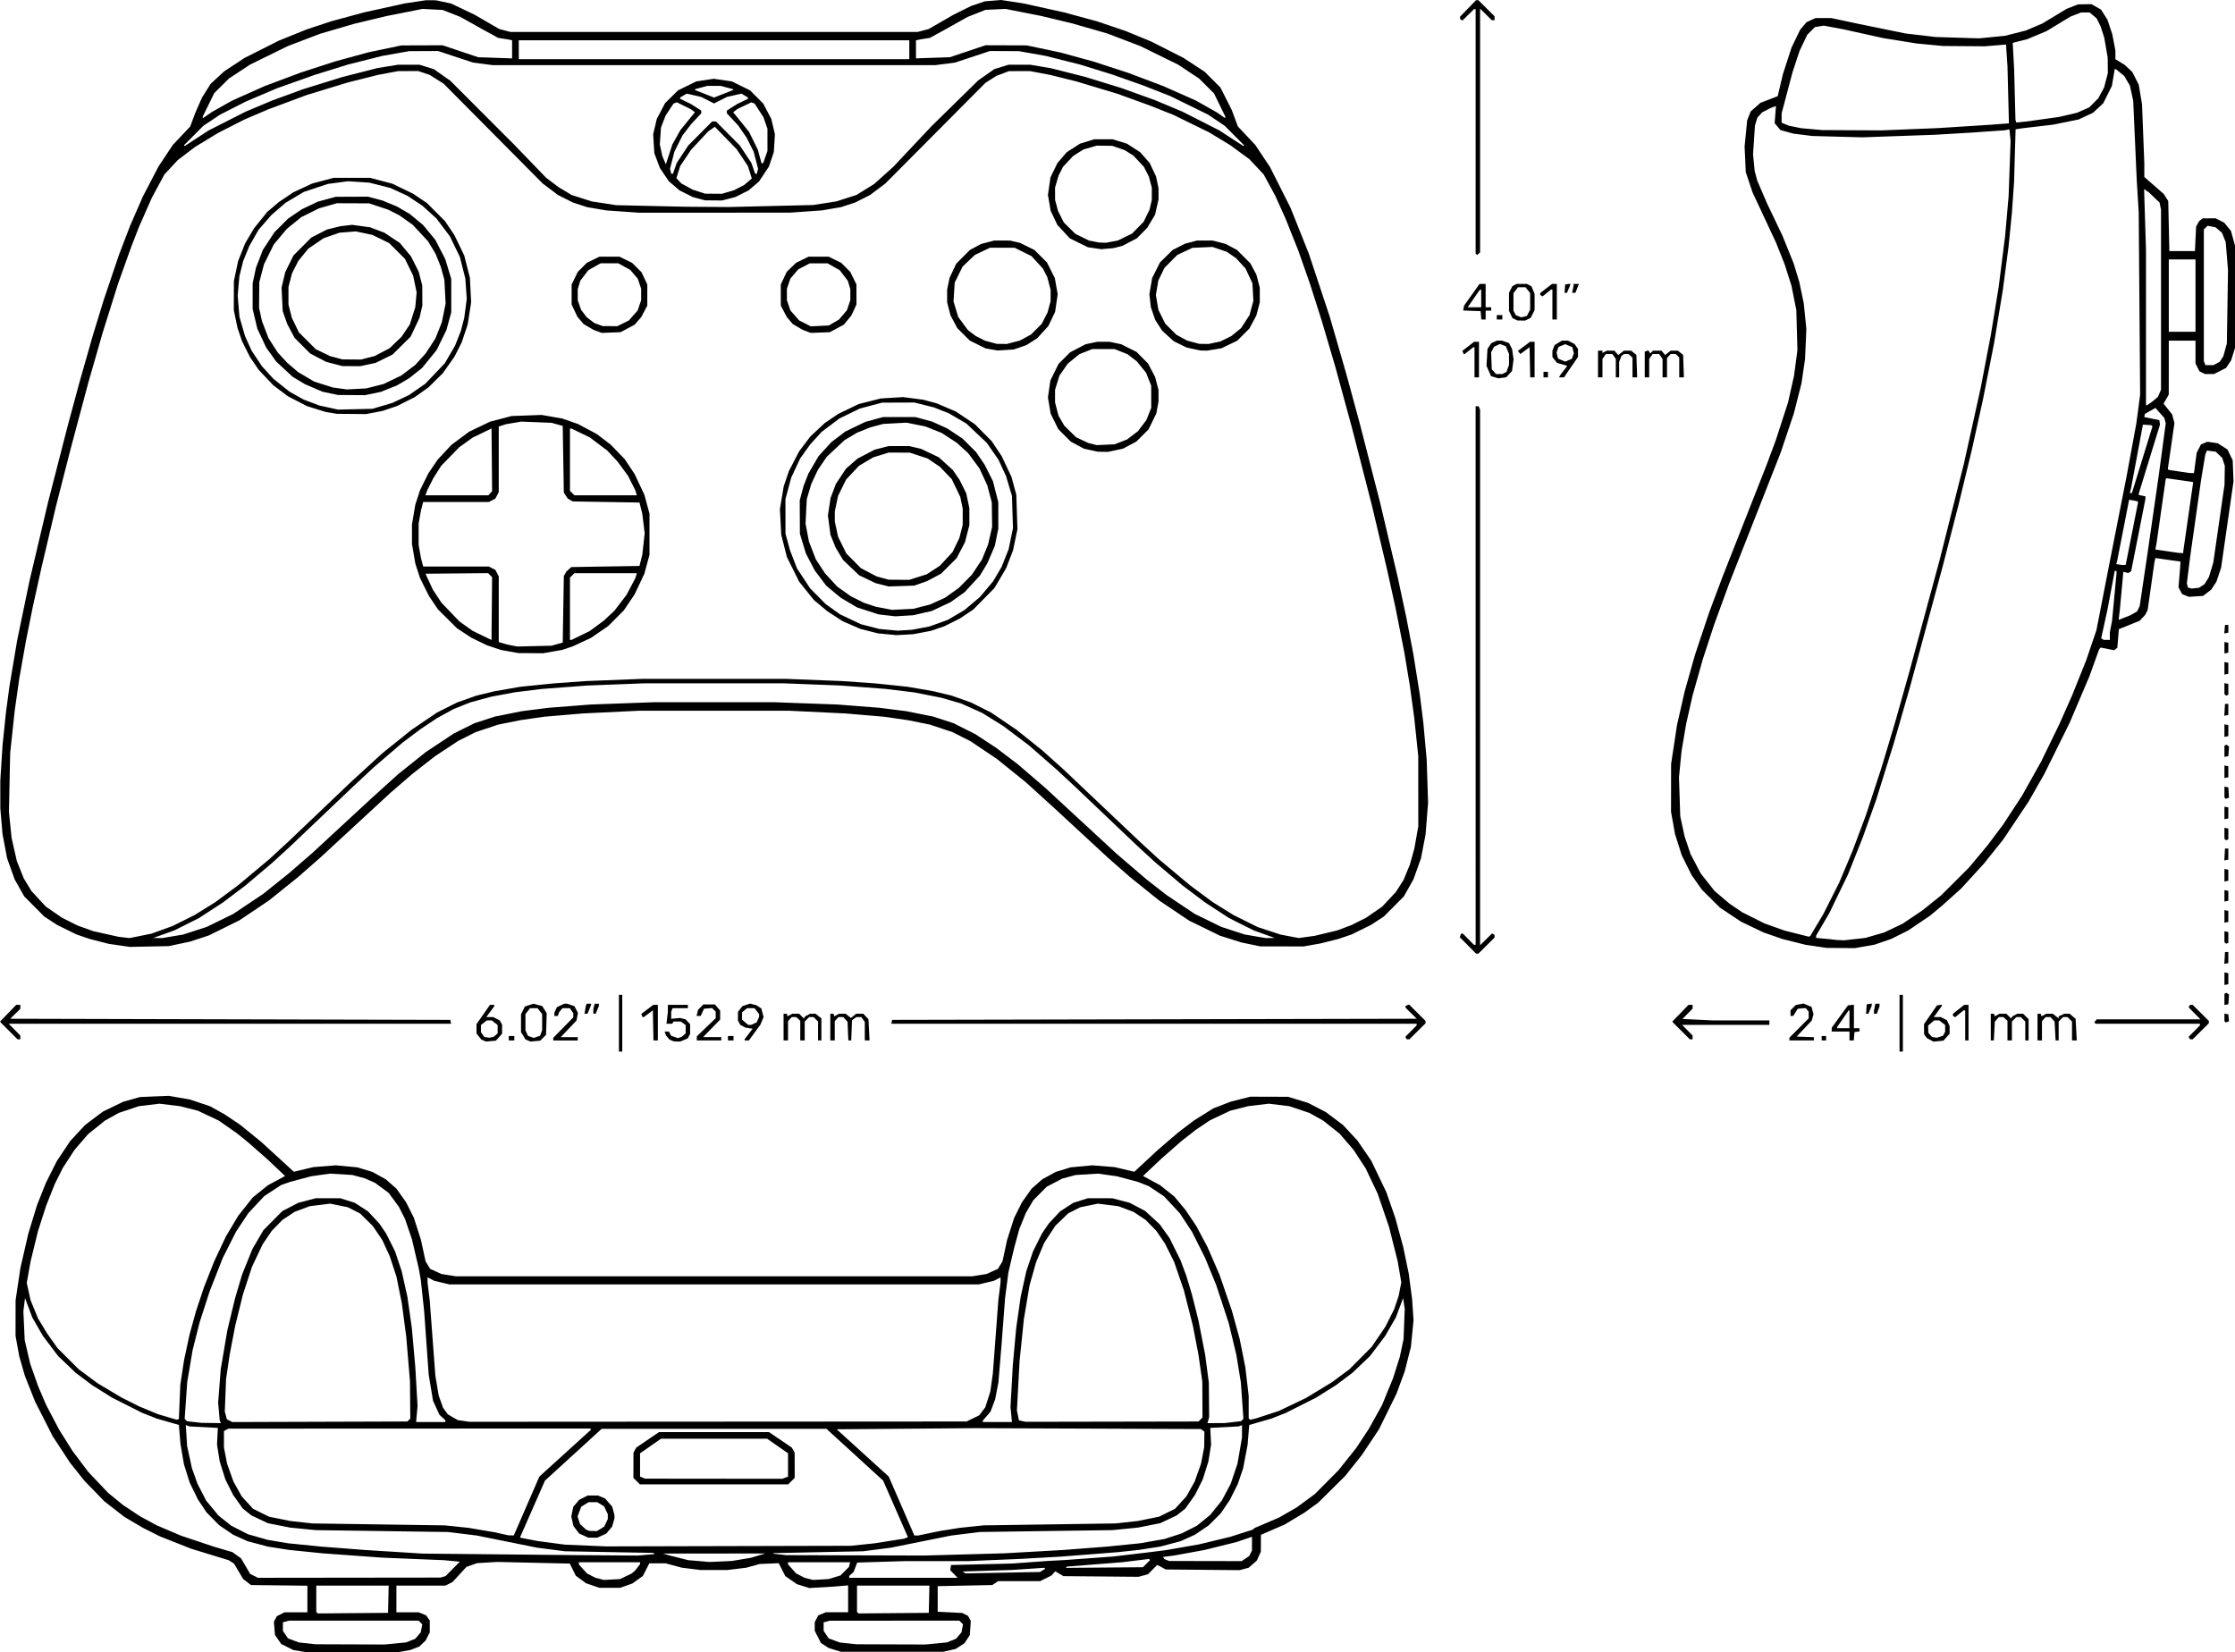 <?xml version="1.0" encoding="UTF-8" standalone="no"?>
<!-- Created with Inkscape (http://www.inkscape.org/) -->

<svg
   version="1.1"
   id="svg2"
   width="239mm"
   height="176.706mm"
   viewBox="0 0 903.307 667.864"
   sodipodi:docname="xs-dimensions.svg"
   inkscape:version="1.2.1 (9c6d41e410, 2022-07-14)"
   xmlns:inkscape="http://www.inkscape.org/namespaces/inkscape"
   xmlns:sodipodi="http://sodipodi.sourceforge.net/DTD/sodipodi-0.dtd"
   xmlns="http://www.w3.org/2000/svg"
   xmlns:svg="http://www.w3.org/2000/svg">
  <defs
     id="defs6" />
  <sodipodi:namedview
     id="namedview4"
     pagecolor="#ffffff"
     bordercolor="#666666"
     borderopacity="1.0"
     inkscape:showpageshadow="2"
     inkscape:pageopacity="0.0"
     inkscape:pagecheckerboard="0"
     inkscape:deskcolor="#d1d1d1"
     showgrid="false"
     inkscape:zoom="1.3455538"
     inkscape:cx="607.55655"
     inkscape:cy="418.41509"
     inkscape:window-width="3818"
     inkscape:window-height="2044"
     inkscape:window-x="266"
     inkscape:window-y="266"
     inkscape:window-maximized="0"
     inkscape:current-layer="g8"
     inkscape:document-units="mm" />
  <g
     inkscape:groupmode="layer"
     inkscape:label="Image"
     id="g8">
    <path
       style="fill:#000000;stroke-width:0.45"
       d="m 121.086,667.354 -2.473,-0.403 -2.473,-1.23 -2.473,-1.23 -1.273,-1.842 -1.273,-1.842 -0.211,-2.655 -0.211,-2.655 0.591,-1.124 0.591,-1.124 1.568,-0.786 1.568,-0.786 h 4.609 4.609 v -5.375 -5.375 l -11.391,-0.134 -11.391,-0.134 -1.581,-1.207 -1.581,-1.207 -1.85,-3.114 -1.85,-3.114 -1.058,-0.693 -1.058,-0.693 -7.616,-2.33 -7.616,-2.33 -6.296,-2.49 -6.296,-2.49 -3.449,-1.732 -3.449,-1.732 -3.766,-2.224 -3.766,-2.224 -4.027,-3.131 -4.027,-3.131 -4.085,-4.214 -4.085,-4.214 -2.851,-3.597 -2.851,-3.597 -3.475,-5.296 -3.475,-5.296 -3.592,-7.07 -3.592,-7.07 -2.049,-5.171 -2.049,-5.171 -1.136,-3.941 -1.136,-3.941 -0.755,-4.153 -0.755,-4.153 0.011,-7.195 0.011,-7.195 0.973,-6.52 0.973,-6.52 1.605,-6.97 1.605,-6.97 1.766,-5.765 1.766,-5.765 1.781,-4.47 1.781,-4.47 2.207,-4.399 2.207,-4.399 2.712,-4.055 2.712,-4.055 2.988,-3.227 2.988,-3.227 3.601,-2.714 3.601,-2.714 4.119,-1.992 4.119,-1.992 3.373,-0.955 3.373,-0.955 5.846,-0.243 5.846,-0.243 4.254,0.742 4.254,0.742 4.065,1.36 4.065,1.36 2.923,1.621 2.923,1.621 3.148,2.113 3.148,2.113 4.262,3.462 4.262,3.462 6.604,6.043 6.604,6.043 3.941,-0.936 3.941,-0.936 4.53,-0.36 4.53,-0.36 4.354,0.401 4.354,0.401 3.066,0.934 3.066,0.934 2.705,1.497 2.705,1.497 2.141,1.884 2.141,1.884 1.959,2.761 1.959,2.762 1.572,3.148 1.572,3.148 1.416,4.429 1.416,4.429 0.939,4.34 0.939,4.34 0.919,1.52 0.919,1.52 2.288,1.042 2.288,1.043 2.923,0.47 2.923,0.47 h 104.326 104.326 l 2.923,-0.47 2.923,-0.47 2.288,-1.043 2.288,-1.042 0.919,-1.52 0.919,-1.52 0.939,-4.34 0.939,-4.34 1.416,-4.429 1.416,-4.429 1.572,-3.148 1.572,-3.148 1.959,-2.762 1.959,-2.761 2.141,-1.884 2.141,-1.884 2.705,-1.497 2.705,-1.497 3.066,-0.934 3.066,-0.934 4.354,-0.401 4.354,-0.401 4.53,0.36 4.53,0.36 3.957,0.94 3.957,0.94 4.722,-4.389 4.722,-4.389 4.105,-3.523 4.105,-3.523 3.148,-2.403 3.148,-2.403 3.978,-2.49 3.978,-2.49 3.574,-1.378 3.574,-1.378 3.916,-0.989 3.916,-0.989 7.645,0.023 7.645,0.023 4.025,1.228 4.025,1.228 3.62,1.882 3.62,1.882 3.448,2.597 3.448,2.597 2.915,3.148 2.915,3.148 2.784,4.065 2.784,4.065 3.061,6.384 3.06,6.384 1.795,5.171 1.795,5.171 1.597,5.846 1.597,5.846 1.122,5.396 1.122,5.396 0.682,5.171 0.682,5.171 0.288,4.272 0.288,4.272 -0.533,5.396 -0.533,5.396 -1.254,4.947 -1.254,4.947 -1.659,4.497 -1.659,4.497 -3.538,7.195 -3.538,7.195 -3.431,5.157 -3.431,5.157 -3.409,4.287 -3.409,4.287 -5.45,5.396 -5.45,5.396 -2.801,2.024 -2.801,2.024 -3.937,2.365 -3.937,2.365 -4.834,2.102 -4.834,2.102 -0.01,3.402 -0.01,3.402 -0.819,1.803 -0.819,1.803 -1.639,1.439 -1.639,1.439 -1.823,0.491 -1.824,0.491 -14.933,-0.135 -14.933,-0.135 -1.715,-0.924 -1.715,-0.924 -1.89,1.89 -1.89,1.89 -1.921,0.517 -1.921,0.517 -15.159,-0.135 -15.159,-0.135 -1.65,-0.975 -1.65,-0.975 -0.772,0.853 -0.772,0.853 -2.276,1.134 -2.276,1.134 h -8.471 -8.472 l -1.199,0.787 -1.2,0.787 -11.039,0.225 -11.039,0.225 v 5.171 5.171 l 4.947,0.249 4.947,0.249 1.187,0.587 1.187,0.587 0.554,1.035 0.554,1.035 -0.19,2.85 -0.19,2.85 -1.098,1.656 -1.098,1.656 -1.75,1.135 -1.75,1.135 -2.526,0.581 -2.526,0.582 h -20.685 -20.685 l -2.502,-0.775 -2.501,-0.775 -1.546,-1.024 -1.546,-1.024 -1.237,-2.441 -1.237,-2.441 v -1.74 -1.74 l 0.704,-1.362 0.704,-1.362 1.53,-0.639 1.53,-0.639 h 4.511 4.511 v -5.435 -5.435 l -3.035,0.253 -3.035,0.253 -4.811,0.284 -4.811,0.284 -2.516,-0.791 -2.516,-0.792 -2.331,-1.628 -2.331,-1.628 -1.332,-2.605 -1.332,-2.605 -3.848,0.165 -3.848,0.165 -2.698,0.748 -2.698,0.748 -3.811,0.465 -3.811,0.465 h -5.42 -5.42 l -3.81,-0.466 -3.811,-0.466 -3.265,-0.883 -3.265,-0.883 h -3.296 -3.296 l -1.308,2.556 -1.308,2.556 -2.114,1.518 -2.114,1.518 -2.484,0.873 -2.484,0.873 h -4.196 -4.196 l -2.673,-0.913 -2.673,-0.913 -2.088,-1.53 -2.088,-1.53 -1.2,-2.452 -1.2,-2.452 -14.666,-0.333 -14.666,-0.333 -4.081,0.241 -4.081,0.241 -2.139,0.759 -2.139,0.759 -2.807,3.05 -2.807,3.05 -1.439,0.729 -1.439,0.729 h -9.915 -9.915 v 5.396 5.396 h 4.511 4.511 l 1.501,0.627 1.501,0.627 0.733,1.047 0.733,1.047 v 2.391 2.391 l -0.858,1.668 -0.858,1.668 -1.278,1.202 -1.278,1.202 -1.799,0.688 -1.799,0.688 -2.668,0.471 -2.668,0.471 -18.467,-0.053 -18.467,-0.053 -2.473,-0.403 z m 38.735,-3.084 4.335,-0.422 1.85,-0.74 1.85,-0.74 1.105,-1.313 1.105,-1.313 0.3,-1.6 0.3,-1.6 -0.748,-0.748 -0.748,-0.748 h -26.178 -26.178 l -1.237,0.346 -1.237,0.346 v 1.724 1.724 l 1.023,1.518 1.023,1.518 2.228,0.827 2.228,0.827 3.382,0.359 3.382,0.36 13.94,0.048 13.94,0.049 z m 218.546,0 4.335,-0.422 1.85,-0.74 1.85,-0.74 1.105,-1.313 1.105,-1.313 0.3,-1.6 0.3,-1.6 -0.749,-0.748 -0.749,-0.748 -26.177,0.02 -26.177,0.02 -1.237,0.327 -1.237,0.327 v 1.724 1.724 l 1.023,1.518 1.023,1.518 2.228,0.827 2.228,0.827 3.382,0.359 3.382,0.359 13.94,0.049 13.94,0.048 4.335,-0.422 z m -221.405,-17.88 0.126,-5.509 h -14.629 -14.628 v 5.321 5.321 l 0.306,0.306 0.306,0.306 14.196,-0.119 14.196,-0.119 z m 218.546,0 0.126,-5.509 h -14.629 -14.629 v 5.321 5.321 l 0.306,0.306 0.306,0.306 14.196,-0.119 14.196,-0.119 z m -122.557,-9.269 2.365,-1.133 0.685,-0.589 0.685,-0.589 1.001,-1.297 1.001,-1.297 v -0.389 -0.389 h -12.366 -12.366 v 0.448 0.448 l 1.656,1.833 1.656,1.833 1.71,0.872 1.71,0.872 1.693,0.428 1.693,0.427 3.256,-0.173 3.256,-0.173 z m 84.345,0.39 2.386,-0.726 1.703,-1.703 1.703,-1.703 0.254,-0.97 0.254,-0.97 h -12.549 -12.549 v 0.448 0.448 l 1.656,1.833 1.656,1.833 1.71,0.872 1.71,0.872 1.693,0.428 1.693,0.427 3.148,-0.181 3.148,-0.181 z m -158.271,-0.163 1.053,-0.296 2.882,-2.919 2.882,-2.919 -3.26,-0.304 -3.26,-0.304 -12.366,-0.507 -12.366,-0.507 -12.141,-0.88 -12.141,-0.88 -6.745,-0.686 -6.745,-0.686 -4.272,-0.671 -4.272,-0.671 -4.127,-1.092 -4.126,-1.092 -2.905,-1.317 -2.905,-1.317 -2.807,-1.907 -2.807,-1.906 -2.585,-2.626 -2.585,-2.626 -1.727,-2.602 -1.727,-2.602 -1.649,-3.373 -1.649,-3.373 -1.163,-3.694 -1.163,-3.694 -0.71,-4.176 -0.71,-4.176 -0.315,-3.795 -0.315,-3.795 -4.469,-1.284 -4.469,-1.284 -2.95,-1.164 -2.95,-1.164 -6.084,-3.07 -6.084,-3.07 -4.033,-2.528 -4.033,-2.528 -3.336,-2.506 -3.336,-2.506 -3.537,-3.379 -3.537,-3.379 -3.084,-4.085 -3.084,-4.085 -2.136,-3.716 -2.136,-3.716 -1.467,-3.9 -1.467,-3.9 -0.331,2.65 -0.331,2.65 0.271,5.865 0.271,5.865 1.105,4.722 1.105,4.722 1.579,4.497 1.579,4.497 1.632,3.822 1.632,3.822 2.636,5.028 2.636,5.028 2.715,4.32 2.715,4.32 3.134,4.17 3.134,4.17 4.061,4.291 4.061,4.291 3.054,2.484 3.054,2.484 3.373,2.231 3.373,2.231 3.373,1.832 3.373,1.832 4.947,2.107 4.947,2.107 6.52,2.181 6.52,2.181 3.854,1.139 3.854,1.139 1.742,1.263 1.742,1.263 1.835,3.132 1.835,3.132 1.563,0.786 1.563,0.786 36.874,-0.044 36.874,-0.044 1.053,-0.296 z m 206.525,-1.136 -1.475,-1.522 0.15,-1.064 0.15,-1.064 12.366,-0.299 12.366,-0.299 7.195,-0.524 7.195,-0.524 3.597,-0.192 3.597,-0.192 9.668,-0.704 9.668,-0.704 7.42,-0.885 7.42,-0.885 3.22,-0.406 3.22,-0.406 6.666,-1.166 6.666,-1.166 6.302,-1.522 6.302,-1.522 4.497,-1.436 4.497,-1.436 0.45,-0.361 0.45,-0.361 4.927,-2.104 4.927,-2.104 3.569,-2.058 3.569,-2.058 3.646,-2.691 3.646,-2.691 4.742,-4.765 4.742,-4.765 3.614,-4.537 3.614,-4.537 2.565,-3.895 2.565,-3.895 2.655,-4.775 2.655,-4.775 2.23,-5.455 2.23,-5.455 1.355,-4.272 1.355,-4.272 0.761,-3.597 0.761,-3.597 0.239,-6.119 0.239,-6.119 -0.326,-2.176 -0.326,-2.176 -1.469,3.905 -1.469,3.905 -2.136,3.716 -2.136,3.716 -3.084,4.085 -3.084,4.085 -3.537,3.379 -3.537,3.379 -3.336,2.506 -3.336,2.506 -4.033,2.528 -4.033,2.528 -6.084,3.07 -6.084,3.07 -2.95,1.164 -2.95,1.164 -4.469,1.284 -4.469,1.284 -0.331,4.019 -0.331,4.019 -0.902,4.745 -0.902,4.745 -1.083,3.184 -1.083,3.184 -1.618,3.225 -1.618,3.225 -1.83,2.695 -1.83,2.695 -2.42,2.42 -2.42,2.42 -2.771,1.881 -2.771,1.881 -2.905,1.317 -2.905,1.317 -4.127,1.092 -4.127,1.092 -4.272,0.666 -4.272,0.666 -4.272,0.46 -4.272,0.46 -11.467,0.897 -11.467,0.897 -8.319,0.469 -8.319,0.469 -10.568,0.443 -10.568,0.443 h -12.591 -12.591 l -9.746,0.294 -9.746,0.294 -0.725,1.898 -0.725,1.898 -0.883,0.799 -0.883,0.799 v 0.38 0.38 h 21.898 21.898 l -1.475,-1.522 z m 35.851,-1.488 1.051,-0.659 -0.189,-0.189 -0.189,-0.189 -6.483,0.436 -6.483,0.436 -10.03,0.309 -10.03,0.309 0.586,0.386 0.586,0.386 15.064,-0.283 15.064,-0.283 z m 41.975,-2.709 1.447,-1.447 -0.228,-0.228 -0.228,-0.228 -5.37,0.661 -5.37,0.661 -11.187,0.884 -11.187,0.884 -0.26,0.26 -0.26,0.26 15.598,-0.13 15.598,-0.13 z m -163.766,-1.724 3.822,-0.635 2.923,-0.873 2.923,-0.873 -20.685,0.012 -20.685,0.011 1.349,0.382 1.349,0.382 3.761,0.949 3.761,0.949 4.333,0.372 4.333,0.373 4.497,-0.207 4.497,-0.207 z m 203.745,-0.328 1.521,-1.025 0.562,-1.111 0.562,-1.111 0.006,-2.784 0.006,-2.784 -3.083,1.049 -3.083,1.048 -6.473,1.609 -6.473,1.61 -6.071,1.109 -6.071,1.109 -2.352,0.31 -2.352,0.31 0.262,0.424 0.262,0.424 0.966,0.39 0.966,0.39 14.661,0.028 14.661,0.028 1.521,-1.025 z m -242.253,-1.515 3.449,-0.292 -0.245,-0.245 -0.245,-0.245 -17.863,-0.329 -17.863,-0.329 -5.621,-0.722 -5.621,-0.722 -12.162,-2.453 -12.162,-2.453 -5.825,-0.716 -5.825,-0.716 -26.756,-0.382 -26.756,-0.382 -5.171,-0.508 -5.171,-0.508 -4.497,-0.892 -4.497,-0.892 -3.309,-1.557 -3.309,-1.557 -1.759,-1.393 -1.759,-1.393 -1.961,-2.765 -1.961,-2.765 -1.573,-3.148 -1.573,-3.148 -1.13,-3.597 -1.13,-3.597 -0.549,-3.426 -0.549,-3.426 0.17,-3.37 0.17,-3.37 -5.746,-0.303 -5.746,-0.303 -0.74,-0.284 -0.74,-0.284 0.281,4.28 0.281,4.279 0.963,4.444 0.963,4.443 1.127,3.157 1.127,3.157 1.762,3.413 1.762,3.413 2.473,2.999 2.473,2.999 2.573,2.049 2.573,2.049 3.425,1.745 3.425,1.745 3.995,1.132 3.995,1.132 4.047,0.679 4.047,0.679 6.745,0.678 6.745,0.678 8.769,0.679 8.769,0.679 11.692,0.732 11.692,0.732 31.253,0.313 31.253,0.313 12.186,0.084 12.186,0.084 z m 128.669,-0.165 16.189,-0.456 11.917,-0.672 11.917,-0.672 8.769,-0.679 8.769,-0.679 6.745,-0.674 6.745,-0.674 4.957,-0.877 4.957,-0.877 3.48,-1.136 3.48,-1.136 3.029,-1.54 3.029,-1.54 2.683,-2.18 2.683,-2.18 2.343,-2.904 2.343,-2.904 1.803,-3.384 1.803,-3.384 1.377,-4.112 1.377,-4.112 0.9,-5.264 0.9,-5.264 v -2.477 -2.477 l -0.667,0.256 -0.667,0.256 -5.746,0.303 -5.746,0.303 0.17,3.37 0.17,3.37 -0.549,3.426 -0.549,3.426 -1.13,3.597 -1.13,3.597 -1.573,3.148 -1.573,3.148 -1.961,2.765 -1.961,2.765 -1.759,1.393 -1.759,1.393 -3.31,1.557 -3.309,1.557 -4.497,0.892 -4.497,0.892 -5.171,0.509 -5.171,0.509 -26.756,0.378 -26.756,0.378 -5.825,0.719 -5.825,0.719 -12.162,2.453 -12.162,2.453 -5.621,0.722 -5.621,0.722 -17.987,0.373 -17.987,0.373 -0.225,0.118 -0.225,0.118 2.698,0.298 2.698,0.298 27.88,0.075 27.88,0.075 z m -41.146,-3.985 4.722,-0.498 6.021,-0.941 6.021,-0.941 0.78,-0.3 0.78,-0.3 -5.016,-11.439 -5.016,-11.439 -11.453,-10.464 -11.453,-10.464 h -45.418 -45.418 l -11.459,10.468 -11.459,10.468 -5.024,11.434 -5.024,11.434 0.116,0.121 0.116,0.122 3.486,0.667 3.486,0.667 5.461,0.72 5.461,0.72 8.319,0.353 8.319,0.353 49.465,-0.123 49.465,-0.123 z m -112.698,-3.614 -1.851,-0.841 -1.159,-1.519 -1.159,-1.519 -0.43,-1.914 -0.43,-1.914 0.153,-0.775 0.153,-0.775 0.252,-1.202 0.252,-1.202 1.181,-1.403 1.181,-1.403 1.724,-0.88 1.724,-0.88 h 2.056 2.056 l 1.454,0.608 1.454,0.608 1.43,1.629 1.43,1.629 0.472,1.699 0.472,1.699 v 0.675 0.675 l -0.464,1.672 -0.464,1.672 -1.201,1.427 -1.201,1.427 -1.817,0.825 -1.817,0.826 h -1.799 -1.799 z m 6.809,-2.744 1.467,-0.906 0.722,-1.522 0.722,-1.522 v -0.988 -0.988 l -0.751,-1.583 -0.751,-1.583 -1.385,-0.845 -1.385,-0.845 h -1.746 -1.746 l -1.484,0.917 -1.484,0.917 -0.752,1.969 -0.752,1.969 0.507,1.537 0.507,1.537 1.226,1.142 1.226,1.142 0.675,0.245 0.675,0.245 1.521,0.035 1.521,0.035 1.467,-0.906 z m 14.569,-19.295 -1.314,-1.314 0.016,-5.094 0.016,-5.093 0.572,-1.03 0.572,-1.031 4.602,-3.129 4.602,-3.129 h 22.203 22.203 l 4.628,3.143 4.628,3.143 0.564,1.016 0.564,1.016 0.016,5.093 0.016,5.094 -1.314,1.314 -1.314,1.314 h -29.973 -29.973 l -1.314,-1.314 z m 60.038,-1.372 1.153,-0.439 v -4.711 -4.711 l -4.224,-2.945 -4.224,-2.945 h -21.456 -21.456 l -4.224,2.945 -4.224,2.945 v 4.714 4.714 l 1.012,0.407 1.012,0.407 27.739,0.028 27.739,0.028 1.154,-0.439 z m -104.522,11.445 5.171,-11.902 10.467,-9.508 10.467,-9.508 -0.209,-0.209 -0.209,-0.209 -73.096,0.028 -73.096,0.028 -0.905,0.485 -0.905,0.485 v 3.317 3.317 l 0.639,3.3 0.639,3.3 1.282,3.597 1.282,3.597 1.681,3.004 1.681,3.004 2.285,2.5 2.285,2.5 3.219,1.591 3.219,1.591 4.272,0.866 4.272,0.866 4.497,0.498 4.497,0.498 26.756,0.393 26.756,0.393 4.722,0.49 4.722,0.49 5.396,0.911 5.396,0.911 2.698,0.606 2.698,0.606 1.124,0.033 1.124,0.033 z m 162.623,11.012 4.434,-0.915 4.047,-0.642 4.047,-0.642 4.722,-0.496 4.722,-0.496 26.756,-0.393 26.756,-0.393 4.497,-0.498 4.497,-0.498 4.272,-0.866 4.272,-0.866 3.219,-1.591 3.219,-1.591 2.285,-2.5 2.285,-2.5 1.681,-3.004 1.681,-3.004 1.282,-3.597 1.282,-3.597 0.641,-3.312 0.641,-3.312 0.048,-3.178 0.048,-3.178 -0.725,-0.53 -0.725,-0.53 -45.755,-0.175 -45.755,-0.175 -27.836,0.225 -27.836,0.225 10.523,9.558 10.523,9.558 5.171,11.902 5.171,11.902 0.737,0.013 0.737,0.013 4.434,-0.915 z m -286.427,-45.121 -0.237,-0.618 -0.308,-3.542 -0.308,-3.542 0.522,-6.745 0.522,-6.745 1.34,-7.869 1.34,-7.869 1.564,-6.49 1.564,-6.489 1.406,-4.753 1.406,-4.753 2.103,-5.198 2.103,-5.198 2.218,-3.789 2.218,-3.789 3.822,-3.856 3.822,-3.856 3.238,-1.672 3.237,-1.672 3.508,-0.919 3.508,-0.919 4.947,-0.005 4.947,-0.005 2.955,0.929 2.955,0.929 2.666,1.736 2.666,1.736 2.27,2.43 2.27,2.43 1.381,2.024 1.381,2.024 1.805,3.597 1.805,3.597 1.354,4.047 1.354,4.047 1.152,5.171 1.152,5.171 0.893,6.296 0.893,6.296 0.7,7.869 0.7,7.869 0.457,7.869 0.457,7.869 -0.294,3.26 -0.294,3.26 h 5.908 5.908 v -0.371 -0.371 l -1.188,-1.09 -1.188,-1.09 -1.298,-2.828 -1.298,-2.828 -0.874,-5.266 -0.874,-5.266 -0.919,-12.816 -0.919,-12.816 -0.674,-6.296 -0.674,-6.296 -0.393,-2.248 -0.393,-2.248 -1.407,-6.039 -1.407,-6.038 -1.397,-4.079 -1.397,-4.079 -1.246,-2.473 -1.246,-2.473 -2.072,-2.811 -2.072,-2.811 -2.751,-2.025 -2.751,-2.025 -2.033,-0.899 -2.033,-0.899 -2.523,-0.682 -2.524,-0.682 -4.53,-0.278 -4.53,-0.278 -3.789,0.531 -3.789,0.531 -4.272,1.139 -4.272,1.139 -1.828,0.647 -1.828,0.647 -3.404,2.234 -3.404,2.234 -3.206,3.433 -3.206,3.433 -2.472,3.716 -2.472,3.716 -2.7,5.338 -2.7,5.338 -2.649,6.745 -2.649,6.745 -2.035,6.296 -2.035,6.296 -1.408,5.592 -1.408,5.592 -1.088,6.425 -1.088,6.425 -0.52,7.459 -0.52,7.459 0.489,0.489 0.489,0.489 2.834,0.322 2.834,0.322 3.983,0.062 3.983,0.061 z m 409.282,0.196 3.303,-0.383 0.47,-0.47 0.47,-0.47 -0.512,-7.335 -0.512,-7.335 -0.917,-5.621 -0.917,-5.621 -1.548,-6.423 -1.548,-6.423 -2.518,-7.659 -2.518,-7.659 -2.244,-5.48 -2.244,-5.48 -2.631,-5.254 -2.631,-5.254 -2.503,-3.801 -2.503,-3.801 -3.185,-3.411 -3.185,-3.411 -3.077,-2.046 -3.077,-2.046 -2.175,-0.854 -2.175,-0.854 -4.272,-1.142 -4.272,-1.142 -3.789,-0.531 -3.789,-0.531 -4.53,0.278 -4.53,0.278 -2.698,0.724 -2.698,0.724 -3.148,1.645 -3.148,1.645 -2.698,2.724 -2.698,2.724 -1.499,2.533 -1.499,2.533 -1.332,3.273 -1.332,3.273 -1.048,3.838 -1.048,3.838 -1.165,4.947 -1.165,4.947 -0.669,5.171 -0.669,5.171 -0.715,9.443 -0.715,9.443 -0.638,7.645 -0.638,7.645 -0.651,3.373 -0.651,3.373 -0.943,2.509 -0.943,2.509 -1.57,1.835 -1.57,1.835 v 0.266 0.266 h 5.904 5.904 l -0.297,-3.035 -0.297,-3.035 0.475,-8.544 0.475,-8.544 0.681,-7.42 0.681,-7.42 0.901,-6.296 0.901,-6.296 1.138,-5.171 1.138,-5.171 1.371,-4.047 1.371,-4.047 1.802,-3.597 1.802,-3.597 1.381,-2.024 1.381,-2.024 2.27,-2.43 2.27,-2.43 2.666,-1.736 2.666,-1.736 2.955,-0.929 2.955,-0.929 4.947,0.005 4.947,0.005 3.508,0.919 3.508,0.919 3.115,1.637 3.115,1.637 2.949,2.703 2.949,2.703 1.983,2.778 1.983,2.778 2.214,4.474 2.214,4.474 1.176,3.148 1.176,3.148 1.147,3.822 1.147,3.822 1.303,5.171 1.303,5.171 1.361,6.976 1.361,6.976 0.742,5.615 0.742,5.615 0.063,6.97 0.063,6.97 -0.345,1.237 -0.345,1.237 3.494,-0.02 3.494,-0.02 3.303,-0.383 z m -333.055,-0.84 0.584,-0.587 -0.065,-7.507 -0.065,-7.507 -0.75,-8.994 -0.75,-8.994 -0.889,-6.745 -0.889,-6.745 -1.092,-5.423 -1.092,-5.423 -1.351,-4.136 -1.351,-4.136 -1.53,-3.312 -1.53,-3.312 -1.911,-2.814 -1.911,-2.814 -2.569,-2.529 -2.569,-2.529 -2.465,-1.247 -2.465,-1.247 -3.567,-0.733 -3.567,-0.733 -4.14,0.517 -4.14,0.517 -3.055,1.145 -3.055,1.145 -2.456,1.625 -2.456,1.625 -2.165,2.223 -2.165,2.223 -1.84,2.71 -1.84,2.71 -2.154,4.555 -2.154,4.555 -1.837,5.621 -1.837,5.621 -1.55,6.296 -1.55,6.296 -1.122,5.846 -1.122,5.846 -0.725,4.925 -0.725,4.925 -0.257,6.542 -0.257,6.542 0.42,1.574 0.42,1.574 1.096,0.563 1.096,0.563 35.39,-0.113 35.39,-0.113 z m 227.966,-0.66 2.541,-1.248 1.235,-1.619 1.235,-1.619 1.02,-3.213 1.02,-3.213 0.501,-3.589 0.501,-3.589 1.113,-14.84 1.113,-14.84 0.448,-3.586 0.448,-3.586 v -1.035 -1.035 l -1.331,0.688 -1.331,0.688 -3.053,0.736 -3.053,0.736 H 288.592 181.568 l -3.053,-0.736 -3.053,-0.736 -1.331,-0.688 -1.331,-0.688 v 1.035 1.035 l 0.438,3.586 0.438,3.586 1.145,15.289 1.145,15.289 0.67,3.957 0.67,3.957 0.858,2.442 0.858,2.442 0.966,1.357 0.966,1.357 2.008,1.177 2.008,1.177 2.347,0.347 2.347,0.347 100.504,-0.06 100.504,-0.06 z m 91.989,0.443 0.803,-0.805 -0.04,-7.289 -0.04,-7.289 -0.774,-5.396 -0.774,-5.396 -1.124,-5.846 -1.124,-5.846 -1.83,-7.194 -1.83,-7.194 -1.97,-5.751 -1.97,-5.751 -1.856,-3.692 -1.856,-3.692 -1.726,-2.543 -1.726,-2.543 -2.165,-2.223 -2.165,-2.223 -2.456,-1.625 -2.456,-1.625 -3.055,-1.145 -3.055,-1.145 -4.14,-0.517 -4.14,-0.517 -3.567,0.733 -3.567,0.733 -2.445,1.237 -2.445,1.237 -2.583,2.488 -2.583,2.488 -2.253,3.451 -2.253,3.451 -1.663,3.966 -1.663,3.966 -1.297,4.609 -1.297,4.609 -1.155,6.84 -1.155,6.84 -0.875,8.562 -0.875,8.562 -0.53,9.893 -0.53,9.893 0.415,2.022 0.415,2.022 1.335,0.29 1.335,0.29 34.947,-0.063 34.947,-0.063 0.803,-0.805 z m -412.615,-7.101 0.29,-6.934 0.751,-4.947 0.751,-4.946 1.108,-5.171 1.108,-5.171 1.337,-4.831 1.337,-4.831 1.615,-4.838 1.615,-4.838 2.039,-5.171 2.04,-5.171 2.388,-5.067 2.388,-5.067 2.484,-4.152 2.484,-4.152 2.901,-3.659 2.901,-3.659 3.075,-2.483 3.075,-2.483 3.478,-1.875 3.478,-1.875 -3.703,-3.49 -3.703,-3.49 -3.822,-3.351 -3.822,-3.351 -2.248,-1.821 -2.248,-1.821 -3.671,-2.555 -3.671,-2.555 -4.199,-1.982 -4.199,-1.982 -3.597,-0.91 -3.597,-0.91 -4.16,-0.504 -4.16,-0.504 -4.16,0.505 -4.16,0.505 -4.047,1.353 -4.047,1.353 -2.813,1.57 -2.813,1.57 -3.404,2.738 -3.404,2.738 -2.737,3.18 -2.737,3.18 -2.347,3.614 -2.347,3.614 -1.624,3.241 -1.624,3.241 -1.749,4.404 -1.749,4.404 -1.645,5.105 -1.645,5.105 -1.501,6.137 -1.501,6.137 -0.78,4.365 -0.78,4.365 0.77,3.505 0.77,3.505 1.531,3.724 1.531,3.724 1.833,3.018 1.833,3.018 2.073,2.926 2.073,2.926 4.296,4.29 4.296,4.29 3.822,2.835 3.822,2.835 4.815,2.866 4.815,2.866 3.584,1.802 3.584,1.802 3.796,1.572 3.796,1.572 3.768,1.112 3.768,1.112 0.45,-0.123 0.45,-0.123 z m 439.675,5.15 4.673,-1.534 5.445,-2.606 5.445,-2.606 5.292,-3.212 5.292,-3.212 3.477,-2.587 3.477,-2.587 4.497,-4.514 4.497,-4.515 2.764,-4.056 2.764,-4.056 1.806,-3.589 1.806,-3.589 0.9,-2.698 0.9,-2.698 0.529,-2.717 0.529,-2.717 -0.73,-4.253 -0.73,-4.253 -1.755,-6.97 -1.755,-6.97 -2.298,-6.713 -2.298,-6.713 -2.412,-5.075 -2.412,-5.075 -2.44,-3.743 -2.44,-3.743 -2.822,-3.279 -2.823,-3.279 -3.327,-2.644 -3.327,-2.644 -2.805,-1.566 -2.805,-1.566 -4.047,-1.353 -4.047,-1.353 -4.16,-0.505 -4.16,-0.505 -4.16,0.504 -4.16,0.504 -3.597,0.91 -3.597,0.91 -4.102,1.936 -4.102,1.936 -2.868,1.927 -2.868,1.927 -2.92,2.288 -2.92,2.288 -4.05,3.55 -4.05,3.55 -3.703,3.497 -3.703,3.497 3.444,1.858 3.444,1.858 2.891,2.301 2.891,2.301 2.212,2.658 2.212,2.658 2.214,3.281 2.214,3.281 2.245,4.215 2.245,4.215 2.463,5.663 2.463,5.663 2.483,7.228 2.483,7.228 1.59,5.771 1.59,5.771 1.13,5.65 1.13,5.65 0.68,5.814 0.68,5.814 v 4.537 4.537 l 0.292,0.292 0.292,0.292 1.17,-0.265 1.17,-0.265 z M 250.144,413.567 v -11.467 h 0.675 0.675 v 11.467 11.467 h -0.675 -0.675 z m 517.584,0 v -11.467 h 0.675 0.674 v 11.467 11.467 h -0.674 -0.675 z m -572.271,7.003 -0.95,-0.408 -0.961,-1.222 -0.961,-1.222 v -1.886 -1.886 l 2.721,-3.899 2.721,-3.899 h 0.877 0.877 v 0.277 0.277 l -1.612,2.196 -1.612,2.196 h 1.41 1.41 l 1.313,0.679 1.313,0.679 0.463,0.865 0.463,0.865 v 1.821 1.821 l -1.251,1.4 -1.251,1.4 -2.009,0.176 -2.009,0.176 z m 4.884,-2.19 0.787,-0.681 v -1.696 -1.696 l -1.185,-0.932 -1.185,-0.932 h -1.003 -1.003 l -1.185,0.932 -1.185,0.932 v 1.441 1.441 l 0.678,0.969 0.678,0.969 1.008,0.157 1.008,0.157 0.899,-0.19 0.899,-0.19 z m 13.044,2.168 -1.009,-0.43 -0.901,-1.477 -0.901,-1.477 -6.9e-4,-3.597 -6.6e-4,-3.597 0.786,-1.574 0.786,-1.574 1.735,-0.566 1.735,-0.566 1.771,0.477 1.771,0.477 0.899,1.439 0.899,1.439 -0.133,4.375 -0.133,4.375 -1.184,1.183 -1.184,1.183 -1.964,0.171 -1.964,0.171 -1.009,-0.43 z m 5.313,-3.018 0.418,-1.098 v -3.283 -3.283 l -0.932,-1.185 -0.932,-1.185 h -1.509 -1.509 l -0.932,1.185 -0.932,1.185 v 3.291 3.291 l 0.515,1.13 0.515,1.13 1.172,0.397 1.172,0.397 1.269,-0.436 1.269,-0.436 z m 52.806,3.032 -0.899,-0.368 -0.719,-0.84 -0.719,-0.84 -0.279,-0.787 -0.279,-0.787 h 0.869 0.869 l 0.456,0.852 0.456,0.852 1.371,0.478 1.371,0.478 0.774,-0.274 0.774,-0.274 0.787,-0.676 0.787,-0.676 v -1.704 -1.704 l -0.999,-0.7 -0.999,-0.7 h -1.447 -1.447 l -0.278,0.45 -0.278,0.45 h -1.16 -1.16 l 0.284,-2.361 0.284,-2.361 0.004,-1.461 0.004,-1.461 h 4.047 4.047 v 0.675 0.675 h -3.1 -3.1 l -0.273,0.711 -0.273,0.711 v 1.437 1.437 l 1.803,-0.172 1.803,-0.172 1.107,0.278 1.107,0.278 0.912,0.979 0.912,0.979 v 1.968 1.968 l -0.486,0.908 -0.486,0.908 -1.523,0.636 -1.523,0.636 -1.251,-0.028 -1.251,-0.028 -0.899,-0.368 z m 508.633,-0.236 -1.306,-0.707 -0.59,-0.777 -0.59,-0.777 -0.014,-2.065 -0.014,-2.065 2.619,-3.781 2.619,-3.781 0.979,-0.144 0.979,-0.144 v 0.255 0.255 l -1.616,2.249 -1.616,2.249 h 1.414 1.414 l 1.239,0.641 1.239,0.641 0.537,1.179 0.537,1.179 v 1.546 1.546 l -1.251,1.4 -1.251,1.4 -2.009,0.203 -2.009,0.203 -1.306,-0.707 z m 5.588,-2.504 0.44,-0.823 v -1.346 -1.346 l -1.185,-0.932 -1.185,-0.932 h -1.038 -1.039 l -1.22,1.049 -1.22,1.049 0.042,1.469 0.042,1.469 0.75,0.829 0.75,0.829 0.965,0.155 0.965,0.155 1.246,-0.402 1.246,-0.402 0.44,-0.822 z m -580.1,1.816 v -0.899 h 1.124 1.124 v 0.899 0.899 h -1.124 -1.124 z m 17.987,0.365 v -0.534 l 4.047,-4.127 4.047,-4.127 v -0.86 -0.86 l -0.7,-0.999 -0.7,-0.999 h -1.479 -1.479 l -0.676,0.787 -0.676,0.787 -0.279,0.787 -0.279,0.787 h -0.689 -0.689 v -0.653 -0.653 l 0.512,-1.124 0.512,-1.124 1.467,-0.696 1.467,-0.696 h 0.652 0.652 l 1.43,0.498 1.43,0.498 0.701,1.355 0.701,1.355 -0.29,1.544 -0.29,1.544 -3.18,3.348 -3.18,3.348 h 3.43 3.43 v 0.675 0.675 h -4.946 -4.947 z m 40.372,-5.561 -0.125,-6.096 -1.799,1.362 -1.799,1.361 -0.289,0.013 -0.289,0.012 -0.246,-0.641 -0.246,-0.641 2.427,-1.832 2.427,-1.832 h 0.919 0.919 v 7.195 7.195 h -0.887 -0.887 l -0.125,-6.096 z m 17.637,5.272 v -0.823 l 3.822,-3.672 3.822,-3.672 v -1.319 -1.319 l -0.73,-0.73 -0.73,-0.73 -1.63,0.136 -1.63,0.136 -0.675,1.452 -0.675,1.452 -0.836,0.01 -0.836,0.01 0.301,-1.237 0.301,-1.237 1.081,-1.098 1.081,-1.098 h 2.325 2.325 l 1.063,1.236 1.063,1.236 v 1.825 1.825 l -3.451,3.546 -3.451,3.546 h 3.675 3.675 v 0.675 0.675 h -4.946 -4.947 z m 12.591,-0.076 v -0.899 h 1.124 1.124 v 0.899 0.899 h -1.124 -1.124 z m 6.745,0.648 v -0.252 l 1.611,-2.109 1.611,-2.109 -1.499,-0.254 -1.499,-0.254 -1.001,-0.543 -1.001,-0.543 -0.46,-0.86 -0.46,-0.859 v -1.768 -1.768 l 0.906,-1.152 0.906,-1.152 1.522,-0.502 1.522,-0.502 1.282,0.316 1.282,0.316 1.008,0.652 1.008,0.652 0.467,1.733 0.467,1.733 -0.64,1.532 -0.64,1.532 -2.332,3.206 -2.332,3.206 h -0.863 -0.863 z m 3.752,-6.543 1.096,-0.499 0.499,-1.096 0.499,-1.096 v -0.593 -0.593 l -0.932,-1.185 -0.932,-1.185 h -1.491 -1.491 l -1.024,0.829 -1.024,0.829 v 1.49 1.49 l 1.224,1.053 1.224,1.053 h 0.628 0.628 z m 11.987,1.399 v -5.396 h 0.637 0.637 l 0.171,0.514 0.171,0.514 0.961,-0.514 0.961,-0.514 h 1.379 1.379 l 0.952,0.952 0.952,0.952 0.284,-0.435 0.284,-0.435 0.982,-0.517 0.982,-0.517 h 1.093 1.093 l 1.185,0.932 1.185,0.932 v 4.464 4.464 h -0.675 -0.675 v -3.822 -3.822 l -0.899,-0.899 -0.899,-0.899 h -0.899 -0.899 l -0.899,0.899 -0.899,0.899 v 3.822 3.822 h -0.899 -0.899 v -3.977 -3.977 l -0.822,-0.744 -0.822,-0.744 h -0.907 -0.907 l -0.744,0.822 -0.744,0.822 v 3.899 3.899 h -0.899 -0.899 z m 18.887,0 v -5.396 h 0.637 0.637 l 0.171,0.514 0.171,0.514 0.961,-0.514 0.961,-0.514 h 1.318 1.318 l 1.082,0.852 1.082,0.851 1.052,-0.851 1.052,-0.852 h 1.446 1.446 l 1.039,1.106 1.04,1.107 0.224,4.29 0.224,4.29 h -0.961 -0.961 v -3.722 -3.722 l -0.7,-0.999 -0.7,-0.999 h -1.013 -1.013 l -0.873,0.638 -0.873,0.638 -0.157,4.084 -0.157,4.084 h -0.584 -0.584 l -0.159,-3.775 -0.159,-3.775 -0.857,-0.946 -0.857,-0.946 h -0.985 -0.985 l -0.744,0.822 -0.744,0.822 v 3.899 3.899 h -0.899 -0.899 z m 387.626,4.843 v -0.553 l 3.897,-3.915 3.897,-3.915 v -1.353 -1.353 l -0.599,-0.721 -0.599,-0.721 -1.606,0.135 -1.606,0.135 -0.905,1.444 -0.905,1.444 -0.562,0.018 -0.562,0.017 v -1.145 -1.145 l 1.074,-1.074 1.074,-1.074 1.551,-0.291 1.551,-0.291 1.625,0.679 1.625,0.679 0.397,1.493 0.397,1.493 -0.355,1.272 -0.355,1.272 -3.045,3.225 -3.045,3.225 3.473,0.131 3.473,0.131 v 0.656 0.656 h -4.946 -4.947 v -0.553 z m 13.041,-0.346 v -0.899 h 0.899 0.899 v 0.899 0.899 h -0.899 -0.899 z m 11.242,-0.899 v -1.799 h -3.597 -3.597 l 0.019,-0.787 0.019,-0.787 3.269,-4.497 3.269,-4.497 1.209,-0.142 1.209,-0.142 v 4.752 4.752 h 1.124 1.124 v 0.643 0.643 l -1.012,0.144 -1.012,0.144 -0.14,1.686 -0.14,1.686 h -0.872 -0.872 v -1.799 z m 0,-6.745 v -3.597 h -0.169 -0.169 l -2.305,3.334 -2.305,3.334 v 0.264 0.264 h 2.473 2.473 z m 46.767,2.473 v -6.071 h -0.347 -0.347 l -1.672,1.378 -1.672,1.378 -0.454,-0.281 -0.454,-0.281 v -0.413 -0.413 l 2.289,-1.809 2.289,-1.809 h 0.859 0.859 v 7.195 7.195 h -0.675 -0.675 z m 10.343,0.675 v -5.396 h 0.637 0.637 l 0.171,0.514 0.171,0.514 0.961,-0.514 0.961,-0.514 h 1.379 1.379 l 0.952,0.952 0.953,0.952 0.284,-0.435 0.284,-0.435 0.982,-0.517 0.982,-0.517 h 1.174 1.174 l 1.104,1.104 1.104,1.104 v 4.292 4.292 h -0.675 -0.675 v -3.822 -3.822 l -0.899,-0.899 -0.899,-0.899 h -0.899 -0.899 l -0.899,0.899 -0.899,0.899 v 3.822 3.822 h -0.899 -0.899 v -3.977 -3.977 l -0.822,-0.744 -0.822,-0.744 h -0.907 -0.907 l -0.825,0.912 -0.826,0.912 -0.2,3.809 -0.2,3.809 h -0.618 -0.618 z m 18.887,0 v -5.396 h 0.637 0.637 l 0.171,0.514 0.171,0.514 0.961,-0.514 0.961,-0.514 h 1.318 1.318 l 1.185,0.932 1.185,0.932 v -0.41 -0.41 l 1.145,-0.522 1.145,-0.522 h 1.078 1.078 l 1.207,1.039 1.208,1.039 0.228,4.358 0.228,4.358 h -0.961 -0.961 v -3.822 -3.822 l -0.899,-0.899 -0.899,-0.899 h -0.899 -0.899 l -0.899,0.899 -0.899,0.899 v 3.822 3.822 h -0.618 -0.618 l -0.2,-3.809 -0.2,-3.809 -0.825,-0.912 -0.826,-0.912 h -0.985 -0.985 l -0.744,0.822 -0.744,0.822 v 3.899 3.899 h -0.899 -0.899 z M 3.83,416.823 0.569,413.567 0.284,413.244 0,412.921 3.284,409.534 6.569,406.147 h 0.823 0.823 v 0.806 0.806 l -2.043,2.005 -2.043,2.005 88.938,0.225 88.938,0.225 0.152,0.787 0.152,0.787 H 92.916 3.524 l 2.345,2.375 2.345,2.375 v 0.773 0.773 l -0.562,-0.005 -0.562,-0.005 -3.261,-3.256 z m 564.438,2.77 -0.305,-0.494 2.302,-2.331 2.302,-2.331 v -0.323 -0.323 h -106.158 -106.158 l 0.152,-0.787 0.152,-0.787 106.024,-0.225 106.024,-0.225 -2.266,-2.232 -2.266,-2.232 v -0.368 -0.368 l 0.713,-0.274 0.713,-0.274 3.334,3.312 3.334,3.312 v 0.472 0.472 l -3.271,3.249 -3.271,3.249 h -0.525 -0.525 z m 111.435,-2.77 -3.261,-3.256 -0.284,-0.323 -0.284,-0.323 3.284,-3.387 3.284,-3.387 h 0.823 0.823 v 0.772 0.771 l -2.049,2.08 -2.049,2.08 6.167,0.296 6.167,0.296 h 11.396 11.396 v 0.899 0.899 H 697.483 679.85 l 2.119,2.151 2.119,2.151 v 0.771 0.772 l -0.562,-0.005 -0.562,-0.005 -3.261,-3.256 z m 205.141,2.77 -0.305,-0.494 2.302,-2.331 2.302,-2.331 v -0.323 -0.323 h -21.06 -21.06 l -0.296,-0.296 -0.296,-0.296 0.501,-0.603 0.501,-0.603 h 20.952 20.952 l -2.399,-2.429 -2.399,-2.429 0.305,-0.494 0.305,-0.494 h 0.525 0.525 l 3.271,3.249 3.271,3.249 v 0.472 0.472 l -3.271,3.249 -3.271,3.249 h -0.525 -0.525 z m 14.461,-6.582 -0.269,-0.269 v -1.532 -1.532 l 0.787,0.149 0.787,0.149 0.137,1.4 0.137,1.4 -0.655,0.251 -0.655,0.251 z m -662.826,-4.728 0.253,-1.461 0.172,-0.562 0.172,-0.562 h 0.913 0.913 v 0.216 0.216 l -0.723,1.808 -0.723,1.808 h -0.614 -0.614 z m 3.329,0.45 0.006,-1.012 0.271,-1.012 0.271,-1.012 h 0.847 0.847 v 0.464 0.464 l -0.652,1.559 -0.652,1.559 h -0.473 -0.473 l 0.006,-1.012 z m 514.517,-0.899 0.138,-1.911 1.012,-0.144 1.012,-0.144 v 0.426 0.426 l -0.681,1.629 -0.681,1.629 h -0.47 -0.469 z m 3.061,1.293 v -0.618 l 0.281,-1.405 0.281,-1.405 h 0.843 0.843 v 0.53 0.53 l -0.54,1.493 -0.54,1.493 h -0.584 -0.584 z m 141.65,-5.168 v -2.255 l 0.359,-0.222 0.359,-0.222 0.57,0.352 0.57,0.352 -0.141,1.975 -0.142,1.975 -0.787,0.149 -0.787,0.149 z m 0,-8.379 v -2.539 l 0.787,0.152 0.787,0.152 v 2.236 2.236 l -0.787,0.152 -0.787,0.152 z m 0.088,-8.394 0.137,-2.399 h 0.675 0.674 v 2.242 2.242 l -0.812,0.156 -0.812,0.156 z m -305.833,-5.058 -3.312,-3.334 0.274,-0.713 0.274,-0.713 h 0.368 0.368 l 2.215,2.248 2.215,2.248 h 0.356 0.356 l -0.006,-108.261 -0.006,-108.261 v -0.562 -0.562 h 0.626 0.626 l 0.273,0.711 0.273,0.711 v 108.209 108.209 l 2.429,-2.399 2.429,-2.399 0.494,0.305 0.494,0.305 v 0.547 0.547 l -3.271,3.249 -3.271,3.249 h -0.45 -0.45 l -3.312,-3.334 z m 140.712,0.368 -4.272,-0.621 -4.718,-1.181 -4.718,-1.181 -3.826,-1.339 -3.826,-1.339 -4.526,-2.171 -4.526,-2.171 -4.243,-2.833 -4.243,-2.833 -3.633,-3.611 -3.633,-3.611 -2.057,-2.923 -2.057,-2.923 -2.018,-4.047 -2.018,-4.047 -1.354,-4.272 -1.354,-4.272 -0.806,-4.497 -0.806,-4.497 0.014,-9.668 0.014,-9.668 1.195,-7.869 1.195,-7.869 1.537,-6.761 1.536,-6.761 2.089,-7.404 2.089,-7.404 2.854,-8.544 2.854,-8.544 2.695,-7.195 2.695,-7.195 8.858,-22.484 8.858,-22.484 1.928,-5.171 1.928,-5.171 2.481,-7.645 2.48,-7.645 1.208,-5.396 1.208,-5.396 0.684,-5.171 0.684,-5.171 -0.224,-8.094 -0.224,-8.094 -0.986,-4.947 -0.986,-4.947 -1.364,-4.272 -1.364,-4.272 -1.752,-4.409 -1.752,-4.409 -4.745,-10.156 -4.745,-10.156 -1.366,-4.078 -1.366,-4.078 -0.238,-5.191 -0.237,-5.191 0.519,-5.3 0.519,-5.3 0.716,-1.79 0.716,-1.79 1.979,-1.742 1.979,-1.742 2.578,-0.988 2.578,-0.988 0.899,-0.351 0.899,-0.351 1.047,-4.443 1.047,-4.443 1.752,-5.396 1.752,-5.396 1.742,-3.597 1.742,-3.597 1.286,-1.525 1.287,-1.525 1.817,-0.825 1.817,-0.825 3.148,-0.006 3.148,-0.006 5.171,1.104 5.171,1.104 9.893,2.022 9.893,2.022 6.071,0.708 6.071,0.708 8.769,0.271 8.769,0.271 5.245,-0.517 5.246,-0.517 4.221,-1.071 4.221,-1.071 3.286,-1.398 3.286,-1.398 4.963,-2.99 4.963,-2.99 2.296,-0.894 2.296,-0.894 2.698,-0.043 2.698,-0.043 1.921,1.093 1.921,1.093 1.304,2.048 1.304,2.048 0.977,2.923 0.977,2.923 0.632,3.3 0.632,3.3 v 1.754 1.754 l 1.911,1.183 1.911,1.183 1.502,1.408 1.502,1.408 1.305,2.566 1.305,2.566 0.664,3.954 0.663,3.954 0.463,11.917 0.463,11.917 v 2.777 2.777 l 3.935,3.447 3.935,3.447 0.899,1.414 0.899,1.414 0.225,10.124 0.225,10.124 h 5.171 5.171 l 0.233,-4.947 0.233,-4.947 0.627,-1.124 0.627,-1.124 0.714,-0.548 0.714,-0.548 2.603,-0.014 2.604,-0.014 1.737,0.886 1.737,0.886 1.359,1.649 1.359,1.649 0.82,2.973 0.82,2.973 v 20.685 20.685 l -0.775,2.502 -0.775,2.502 -1.024,1.546 -1.024,1.546 -2.441,1.237 -2.441,1.237 -1.83,-0.006 -1.831,-0.006 -1.124,-0.562 -1.124,-0.562 -0.786,-1.568 -0.786,-1.568 v -4.609 -4.609 h -5.396 -5.396 l -0.009,10.905 -0.008,10.905 -1.048,1.833 -1.049,1.833 1.724,2.149 1.724,2.149 0.475,1.764 0.475,1.764 -1.343,9.308 -1.343,9.308 0.149,0.149 0.149,0.149 4.209,0.641 4.209,0.641 0.931,0.008 0.931,0.008 0.545,-4.093 0.545,-4.093 0.861,-1.688 0.861,-1.688 1.325,-0.549 1.325,-0.549 2.062,0.309 2.062,0.309 1.969,1.248 1.969,1.248 1.062,2.187 1.062,2.187 0.166,4.272 0.166,4.272 -2.505,17.418 -2.505,17.418 -0.937,2.818 -0.937,2.818 -1.076,1.65 -1.076,1.65 -1.646,1.255 -1.646,1.255 -2.873,0.183 -2.874,0.183 -1.366,-0.566 -1.366,-0.566 -0.714,-1.381 -0.714,-1.381 0.322,-3.84 0.322,-3.84 0.076,-1.336 0.076,-1.336 -5.071,-0.718 -5.071,-0.718 -0.203,0.93 -0.203,0.93 -1.353,9.574 -1.353,9.574 -0.511,0.993 -0.511,0.993 -1.096,1.177 -1.096,1.177 -4.21,1.701 -4.21,1.701 -0.312,3.742 -0.312,3.742 -0.626,0.519 -0.626,0.519 -2.751,-0.541 -2.751,-0.541 -0.312,0.371 -0.312,0.371 -1.933,5.387 -1.933,5.387 -4.018,9.453 -4.018,9.453 -5.12,10.343 -5.12,10.343 -3.207,5.621 -3.207,5.621 -5.115,7.645 -5.115,7.645 -3.89,4.857 -3.89,4.857 -4.606,5.036 -4.606,5.036 -3.781,3.389 -3.781,3.389 -2.473,2.07 -2.473,2.07 -4.399,2.975 -4.399,2.975 -3.471,1.737 -3.471,1.737 -3.397,1.166 -3.397,1.166 -3.969,0.692 -3.969,0.692 -5.675,-0.048 -5.674,-0.048 -4.272,-0.621 z m 15.588,-2.911 4.311,-0.481 3.823,-1.108 3.823,-1.108 3.728,-1.78 3.728,-1.78 3.971,-2.671 3.971,-2.671 3.809,-3.065 3.809,-3.065 5.634,-5.622 5.634,-5.622 3.75,-4.497 3.75,-4.497 3.138,-4.182 3.138,-4.182 3.828,-5.849 3.828,-5.849 3.825,-6.832 3.825,-6.832 3.725,-7.645 3.725,-7.645 2.586,-5.846 2.586,-5.846 2.797,-6.97 2.797,-6.97 2.089,-6.141 2.089,-6.141 2.523,-12.97 2.523,-12.97 3.587,-18.212 3.587,-18.212 1.947,-10.568 1.947,-10.568 0.774,-5.814 0.774,-5.814 -0.29,-36.906 -0.29,-36.906 -0.401,-6.52 -0.401,-6.52 -0.707,-15.964 -0.707,-15.964 -0.669,-3.086 -0.669,-3.086 -1.137,-1.939 -1.137,-1.939 -1.677,-1.382 -1.677,-1.382 h -0.26 -0.259 l -0.568,3.382 -0.568,3.382 -1.766,3.529 -1.766,3.529 -2.057,1.896 -2.057,1.896 -2.889,1.352 -2.889,1.352 -5.182,1.052 -5.182,1.052 -6.175,0.726 -6.175,0.726 -1.394,0.211 -1.394,0.211 -0.309,10.672 -0.309,10.672 -0.442,6.296 -0.442,6.296 -0.67,6.745 -0.67,6.745 -1.158,8.769 -1.157,8.769 -1.776,10.792 -1.776,10.792 -2.266,11.467 -2.266,11.467 -2.24,10.118 -2.24,10.118 -2.723,11.242 -2.723,11.242 -3.125,12.141 -3.125,12.141 -6.705,24.733 -6.705,24.733 -3.173,11.017 -3.174,11.017 -3.572,11.47 -3.572,11.47 -2.725,7.642 -2.725,7.642 -2.953,7.42 -2.953,7.42 -3.796,7.858 -3.796,7.858 -2.68,4.586 -2.68,4.586 v 0.449 0.449 l 2.811,0.26 2.811,0.26 1.349,0.158 1.349,0.158 1.479,0.067 1.479,0.067 z m -15.307,-5.702 2.619,-4.385 3.216,-6.374 3.216,-6.374 2.705,-6.442 2.705,-6.442 2.695,-7.195 2.695,-7.195 3.168,-9.668 3.168,-9.668 2.699,-8.994 2.699,-8.994 2.916,-10.343 2.916,-10.343 6.15,-22.709 6.15,-22.709 4.871,-19.336 4.872,-19.336 3.388,-15.289 3.388,-15.289 2.065,-10.792 2.065,-10.792 1.566,-9.591 1.566,-9.591 1.316,-10.42 1.316,-10.42 0.699,-8.003 0.699,-8.003 0.398,-11.108 0.398,-11.108 -0.236,-2.355 -0.236,-2.355 -0.955,0.198 -0.955,0.198 -6.745,0.473 -6.745,0.473 -7.42,0.438 -7.42,0.438 -14.615,0.515 -14.615,0.515 -10.118,-0.271 -10.118,-0.271 -3.822,-0.478 -3.822,-0.478 -2.599,-0.719 -2.599,-0.719 -1.17,-1.39 -1.17,-1.39 0.268,-3.476 0.268,-3.476 -1.094,0.416 -1.093,0.416 -1.702,0.873 -1.702,0.873 -0.956,1.056 -0.956,1.056 -0.494,1.574 -0.494,1.574 -0.389,5.846 -0.389,5.846 0.331,3.375 0.331,3.375 0.529,1.964 0.529,1.964 1.956,4.554 1.956,4.554 3.112,6.52 3.112,6.52 2.277,5.621 2.277,5.621 1.159,3.822 1.159,3.822 0.887,4.272 0.887,4.272 0.524,5.171 0.524,5.171 -0.266,6.082 -0.266,6.082 -0.727,4.935 -0.727,4.935 -1.544,6.071 -1.544,6.071 -2.67,7.939 -2.67,7.939 -10.406,26.462 -10.406,26.462 -3.043,8.319 -3.043,8.319 -2.28,6.97 -2.28,6.97 -2.057,7.284 -2.057,7.284 -1.302,5.757 -1.302,5.757 -0.933,5.521 -0.933,5.521 -0.516,5.271 -0.517,5.271 0.259,7.869 0.259,7.869 0.871,4.047 0.871,4.047 1.21,3.597 1.21,3.597 2.072,3.936 2.072,3.936 2.779,3.514 2.778,3.514 3.016,2.559 3.016,2.559 2.556,1.736 2.556,1.736 4.497,2.256 4.497,2.256 4.047,1.448 4.047,1.448 4.947,1.245 4.946,1.245 0.293,-0.167 0.293,-0.167 z M 852.719,257.139 v -1.513 l 0.456,-2.403 0.456,-2.403 0.889,-9.463 0.89,-9.463 0.009,-0.562 0.009,-0.562 h -0.365 -0.365 l -1.5,7.982 -1.5,7.982 -1.233,5.621 -1.233,5.621 0.513,0.33 0.513,0.33 1.237,0.007 1.237,0.007 v -1.513 z m 9.668,-9.222 1.349,-0.778 0.529,-1.102 0.529,-1.102 1.568,-10.568 1.568,-10.568 2.236,-15.514 2.236,-15.514 1.461,-10.856 1.461,-10.856 -0.293,-1.061 -0.294,-1.061 -1.791,-2.024 -1.791,-2.024 -2.136,1.204 -2.136,1.204 -0.132,0.635 -0.132,0.635 3.054,0.634 3.055,0.634 0.129,0.901 0.129,0.901 -4.288,13.938 -4.288,13.938 -4.3e-4,0.281 -3.5e-4,0.281 1.349,0.27 1.349,0.27 -0.009,0.573 -0.009,0.573 -2.877,14.563 -2.877,14.563 -0.599,0.37 -0.599,0.37 -1.016,-0.255 -1.016,-0.255 v 0.386 0.386 l -0.66,7.195 -0.661,7.195 -0.253,2.135 -0.253,2.136 2.376,-0.93 2.376,-0.93 1.349,-0.778 z m 27.5,-11.079 1.098,-0.72 0.888,-1.437 0.888,-1.437 0.885,-2.923 0.885,-2.923 2.269,-15.739 2.269,-15.739 0.061,-3.822 0.061,-3.822 -0.538,-1.612 -0.538,-1.612 -1.288,-1.234 -1.288,-1.234 -1.781,-0.239 -1.782,-0.239 -0.34,0.837 -0.34,0.837 -0.858,5.171 -0.858,5.171 -2.206,15.514 -2.206,15.514 -0.661,5.311 -0.661,5.311 0.222,0.848 0.222,0.848 0.741,0.216 0.741,0.216 1.509,-0.172 1.509,-0.172 z m -28.242,-21.225 2.503,-12.685 -0.206,-0.184 -0.206,-0.184 -1.61,-0.291 -1.61,-0.291 -2.397,12.26 -2.397,12.26 -0.197,0.753 -0.196,0.753 1.28,0.196 1.28,0.196 0.626,-0.049 0.626,-0.049 z m 20.753,7.589 v -0.375 l 1.995,-13.894 1.995,-13.894 -0.123,-0.123 -0.123,-0.123 -5.246,-0.746 -5.246,-0.746 -0.177,0.186 -0.178,0.186 -1.861,13.041 -1.861,13.041 -0.23,1.172 -0.23,1.172 4.631,0.682 4.631,0.682 1.012,0.057 1.012,0.057 z m -19.405,-28.293 1.351,-4.384 2.808,-9.105 2.808,-9.105 -0.232,-0.232 -0.232,-0.232 -1.705,-0.107 -1.705,-0.107 -2.374,12.748 -2.374,12.748 -0.271,1.08 -0.271,1.08 h 0.423 0.423 z m 5.927,-31.918 1.112,-0.777 1.07,-0.909 1.07,-0.909 0.616,-1.447 0.616,-1.447 V 121.119 84.736 l -0.284,-1.418 -0.284,-1.418 -2.122,-2.033 -2.122,-2.033 -1.013,-0.71 -1.013,-0.71 0.383,12.311 0.383,12.311 v 31.365 31.365 l 0.237,-1.1e-4 0.237,-8e-5 z m 26.924,-16.063 1.26,-0.652 0.744,-1.135 0.744,-1.135 0.713,-2.597 0.713,-2.597 0.231,-14.84 0.231,-14.84 -0.463,-5.64 -0.463,-5.64 -0.758,-1.894 -0.758,-1.894 -1.313,-1.105 -1.313,-1.105 -1.6,-0.3 -1.6,-0.3 -0.748,0.748 -0.748,0.748 v 26.628 26.628 l 0.323,0.787 0.323,0.787 h 1.61 1.61 z m -8.5,-27.454 v -14.615 h -5.396 -5.396 v 14.615 14.615 h 5.396 5.396 z m -115.507,-67.237 11.405,-0.459 10.568,-0.673 10.568,-0.673 3.78,-0.288 3.78,-0.288 -0.294,-11.508 -0.294,-11.508 -0.296,-4.421 -0.297,-4.421 -4.314,0.357 -4.314,0.357 -8.389,-0.061 -8.389,-0.061 -5.327,-0.504 -5.327,-0.504 -6.826,-1.096 -6.826,-1.096 -8.013,-1.776 -8.013,-1.776 -3.969,-0.738 -3.969,-0.738 -1.794,0.303 -1.794,0.303 -1.526,1.526 -1.526,1.526 -1.554,3.264 -1.554,3.264 -1.41,4.25 -1.41,4.25 -1.793,6.767 -1.793,6.767 -0.423,1.574 -0.423,1.574 -0.011,1.934 -0.011,1.934 1.461,0.603 1.462,0.603 2.477,0.507 2.477,0.507 4.268,0.379 4.268,0.379 11.978,0.062 11.978,0.062 11.405,-0.459 z m 54.125,-4.097 6.296,-0.877 3.641,-0.856 3.641,-0.856 2.43,-1.08 2.43,-1.08 1.817,-1.827 1.818,-1.827 1.18,-2.177 1.18,-2.177 0.761,-2.923 0.761,-2.923 -0.034,-3.148 -0.034,-3.148 -0.701,-4.047 -0.701,-4.047 -0.724,-2.248 -0.724,-2.248 -0.818,-1.63 -0.818,-1.63 -1.403,-1.181 -1.403,-1.181 h -1.748 -1.748 l -2.153,0.852 -2.153,0.852 -4.781,2.903 -4.781,2.903 -3.958,1.657 -3.957,1.657 -2.906,0.73 -2.906,0.73 0.294,5.438 0.294,5.438 0.259,10.118 0.259,10.118 0.166,0.543 0.166,0.543 2.382,-0.247 2.382,-0.247 z M 48.237,382.113 l -4.272,-0.616 -3.809,-0.976 -3.809,-0.976 -2.712,-0.922 -2.712,-0.922 -3.897,-1.918 -3.897,-1.918 -2.623,-1.707 -2.623,-1.707 -4.047,-4.075 -4.047,-4.075 -1.935,-3.437 -1.935,-3.437 -1.529,-4.278 -1.529,-4.278 -0.921,-4.876 -0.921,-4.876 -0.446,-5.171 -0.446,-5.171 -0.004,-5.629 -0.004,-5.629 0.458,-7.187 0.458,-7.187 0.68,-6.52 0.68,-6.52 0.683,-5.171 0.683,-5.171 1.584,-9.443 1.584,-9.443 2.467,-11.917 2.467,-11.917 3.781,-16.023 3.781,-16.023 4.031,-15.679 4.031,-15.679 2.312,-8.544 2.312,-8.544 2.689,-9.443 2.689,-9.443 2.21,-7.195 2.21,-7.195 3.114,-9.219 3.114,-9.219 2.246,-5.846 2.246,-5.846 2.551,-5.846 2.551,-5.846 3.16,-6.071 3.16,-6.071 2.899,-4.37 2.899,-4.37 3.514,-3.724 3.514,-3.724 1.002,-2.698 1.002,-2.698 1.379,-3.148 1.379,-3.148 1.757,-2.784 1.757,-2.784 2.688,-2.489 2.688,-2.489 4.146,-2.735 4.146,-2.735 6.97,-3.513 6.97,-3.513 5.621,-2.266 5.621,-2.266 4.947,-1.633 4.946,-1.633 6.52,-1.771 6.52,-1.771 8.301,-1.834 8.301,-1.834 4.29,-0.647 4.29,-0.647 2.024,0.005 2.024,0.005 3.077,0.652 3.077,0.652 4.754,2.271 4.754,2.271 4.985,2.887 4.985,2.887 2.248,0.591 2.248,0.591 h 82.292 82.292 l 2.248,-0.591 2.248,-0.591 4.947,-2.859 4.947,-2.859 3.608,-1.795 3.608,-1.795 2.803,-0.944 2.803,-0.944 3.256,-0.26 L 404.61,0 l 4.504,0.689 4.504,0.689 8.312,1.836 8.312,1.836 6.543,1.777 6.543,1.777 5.823,1.97 5.823,1.97 5.12,2.105 5.12,2.105 6.572,3.331 6.572,3.331 4.272,2.804 4.272,2.804 3.175,3.18 3.175,3.18 2.272,4.497 2.272,4.497 1.258,3.373 1.258,3.373 3.51,3.724 3.51,3.724 2.971,4.463 2.971,4.463 4.147,8.226 4.147,8.226 3.72,9.32 3.719,9.32 4.216,12.714 4.216,12.714 3.379,11.692 3.379,11.692 2.747,10.118 2.747,10.118 4.043,15.739 4.043,15.739 3.606,15.289 3.606,15.289 1.729,8.094 1.729,8.094 1.376,7.195 1.376,7.195 1.331,8.319 1.331,8.319 0.7,5.621 0.7,5.621 0.674,7.42 0.674,7.42 0.284,8.769 0.284,8.769 -0.515,6.429 -0.515,6.429 -0.918,4.759 -0.918,4.759 -1.523,4.261 -1.523,4.261 -1.934,3.437 -1.935,3.437 -4.047,4.075 -4.047,4.075 -2.623,1.707 -2.623,1.707 -3.897,1.918 -3.897,1.918 -2.712,0.922 -2.712,0.922 -3.584,0.894 -3.584,0.894 -3.373,0.602 -3.373,0.602 -8.769,-0.006 -8.769,-0.006 -3.822,-0.794 -3.822,-0.794 -4.356,-1.374 -4.356,-1.374 -6.212,-3.039 -6.212,-3.039 -6.071,-4.075 -6.071,-4.075 -5.846,-4.704 -5.846,-4.704 -4.497,-3.936 -4.497,-3.936 -10.792,-9.984 -10.792,-9.984 -5.846,-5.305 -5.846,-5.305 -5.846,-4.709 -5.846,-4.709 -5.335,-3.577 -5.335,-3.577 -3.591,-1.805 -3.591,-1.805 -4.565,-1.521 -4.565,-1.521 -4.497,-0.9 -4.497,-0.9 -4.722,-0.685 -4.722,-0.685 -7.869,-0.671 -7.869,-0.671 -11.242,-0.54 -11.242,-0.54 h -30.578 -30.578 l -11.242,0.54 -11.242,0.54 -7.869,0.671 -7.869,0.671 -4.722,0.685 -4.722,0.685 -4.497,0.9 -4.497,0.9 -4.565,1.521 -4.565,1.521 -3.529,1.777 -3.529,1.777 -4.722,3.123 -4.722,3.123 -4.497,3.511 -4.497,3.511 -4.486,3.87 -4.486,3.87 -14.176,13.092 -14.176,13.092 -4.497,3.944 -4.497,3.944 -5.846,4.692 -5.846,4.692 -5.953,4.007 -5.953,4.007 -6.189,3.061 -6.189,3.061 -3.75,1.239 -3.75,1.239 -4.344,0.926 -4.344,0.926 -7.869,0.162 -7.869,0.162 -4.272,-0.616 z m 8.589,-3.856 4.458,-0.908 4.205,-1.522 4.205,-1.522 4.449,-2.21 4.449,-2.21 4.186,-2.598 4.186,-2.598 4.583,-3.395 4.583,-3.395 6.296,-5.265 6.296,-5.265 3.822,-3.514 3.822,-3.514 12.816,-12.21 12.816,-12.21 6.296,-5.758 6.296,-5.758 5.846,-4.697 5.846,-4.697 5.171,-3.506 5.171,-3.506 4.047,-2.03 4.047,-2.03 3.938,-1.39 3.938,-1.39 3.707,-0.89 3.707,-0.89 5.171,-0.899 5.171,-0.899 6.745,-0.682 6.745,-0.682 6.52,-0.468 6.52,-0.468 11.242,-0.44 11.242,-0.44 h 29.229 29.229 l 11.242,0.441 11.242,0.441 6.745,0.473 6.745,0.473 6.52,0.68 6.52,0.68 5.171,0.895 5.171,0.895 3.707,0.89 3.707,0.89 3.938,1.39 3.938,1.39 4.047,2.03 4.047,2.03 5.171,3.506 5.171,3.506 5.171,4.14 5.171,4.14 4.272,3.833 4.272,3.833 15.514,14.692 15.514,14.692 3.822,3.514 3.822,3.514 6.296,5.265 6.296,5.265 4.583,3.395 4.583,3.395 4.186,2.598 4.186,2.598 4.911,2.436 4.911,2.436 4.581,1.501 4.581,1.501 3.685,0.699 3.685,0.699 3.237,-0.454 3.237,-0.454 4.517,-1.084 4.517,-1.084 2.909,-1.095 2.909,-1.095 2.917,-1.467 2.917,-1.467 3.263,-2.249 3.263,-2.249 2.746,-2.936 2.746,-2.936 1.57,-2.454 1.57,-2.454 1.283,-3.112 1.283,-3.112 0.905,-3.245 0.905,-3.245 0.793,-4.497 0.793,-4.497 -0.008,-14.165 -0.008,-14.165 -0.797,-7.645 -0.797,-7.645 -0.891,-6.52 -0.891,-6.52 -1.115,-6.745 -1.115,-6.745 -1.821,-9.219 -1.821,-9.219 -1.765,-7.963 -1.765,-7.963 -2.955,-12.497 -2.955,-12.497 -4.043,-15.739 -4.043,-15.739 -3.375,-12.366 -3.375,-12.366 -2.718,-9.219 -2.718,-9.219 -2.358,-7.42 -2.358,-7.42 -2.365,-6.745 -2.365,-6.745 -2.597,-6.52 -2.597,-6.52 -2.118,-4.704 -2.118,-4.704 -2.32,-4.271 -2.32,-4.271 -2.877,-3.067 -2.877,-3.067 -3.868,-2.837 -3.868,-2.837 -4.272,-2.592 -4.272,-2.592 -7.195,-3.52 -7.195,-3.52 -4.722,-1.882 -4.722,-1.882 -6.596,-2.389 -6.596,-2.389 -8.243,-2.486 -8.243,-2.486 -5.396,-1.341 -5.396,-1.341 -4.047,-0.762 -4.047,-0.762 -4.272,0.005 -4.272,0.005 -2.521,0.96 -2.521,0.96 -2.201,1.396 -2.201,1.396 -20.236,20.349 -20.236,20.349 -3.084,2.324 -3.084,2.324 -3.005,1.513 -3.005,1.513 -2.86,0.939 -2.86,0.939 -3.867,0.663 -3.867,0.663 -6.52,0.459 -6.52,0.459 H 288.593 258.015 l -6.52,-0.459 -6.52,-0.459 -3.867,-0.663 -3.867,-0.663 -2.86,-0.939 -2.86,-0.939 -3.005,-1.513 -3.005,-1.513 -3.084,-2.322 -3.084,-2.322 -20.011,-20.162 -20.011,-20.162 -2.839,-1.792 -2.839,-1.792 -2.332,-0.779 -2.332,-0.779 -4.047,0.022 -4.047,0.022 -4.047,0.759 -4.047,0.759 -6.071,1.522 -6.071,1.523 -8.319,2.539 -8.319,2.539 -7.751,2.886 -7.751,2.886 -4.84,2.063 -4.84,2.063 -5.29,2.692 -5.29,2.692 -4.686,2.841 -4.686,2.841 -3.514,2.675 -3.514,2.675 -2.698,2.897 -2.698,2.897 -2.536,4.7 -2.536,4.7 -2.58,5.846 -2.58,5.846 -1.575,4.047 -1.575,4.047 -2.655,7.42 -2.655,7.42 -3.112,9.893 -3.112,9.893 -2.906,10.118 -2.906,10.118 -3.603,13.491 -3.603,13.49 -2.931,11.467 -2.931,11.467 -2.922,12.366 -2.922,12.366 -1.793,8.094 -1.793,8.094 -1.355,6.745 -1.355,6.745 -1.358,7.645 -1.358,7.645 -0.919,6.456 -0.919,6.456 -0.926,8.608 -0.926,8.608 -0.256,11.936 -0.256,11.936 0.541,5.252 0.541,5.252 1.059,4.685 1.059,4.685 1.407,3.513 1.407,3.513 1.549,2.55 1.549,2.55 2.897,3.13 2.897,3.13 3.288,2.267 3.288,2.267 3.148,1.574 3.148,1.574 3.166,1.137 3.166,1.137 5.153,1.143 5.153,1.143 1.574,0.178 1.574,0.178 0.604,0.072 0.604,0.072 4.458,-0.908 z m 149.133,-114.922 -3.49,-0.631 -2.806,-0.936 -2.806,-0.936 -3.148,-1.52 -3.148,-1.52 -2.923,-1.92 -2.923,-1.92 -3.864,-3.835 -3.864,-3.835 -1.809,-2.698 -1.809,-2.698 -1.796,-3.597 -1.796,-3.597 -0.951,-2.923 -0.951,-2.923 -0.686,-3.994 -0.686,-3.994 v -3.929 -3.929 l 0.675,-3.994 0.675,-3.994 0.947,-2.923 0.947,-2.923 1.699,-3.433 1.699,-3.433 1.871,-2.756 1.871,-2.756 2.79,-2.994 2.79,-2.994 3.566,-2.653 3.566,-2.653 4.221,-2.026 4.221,-2.026 4.354,-1.141 4.354,-1.141 6.071,-0.223 6.071,-0.223 4.176,0.726 4.176,0.726 3.183,1.112 3.183,1.112 3.768,2.004 3.768,2.004 2.814,2.142 2.814,2.142 2.849,2.945 2.849,2.945 1.999,3.004 1.999,3.004 1.978,4.191 1.978,4.191 1.038,3.822 1.038,3.822 v 8.319 8.319 l -1.038,3.822 -1.038,3.822 -1.963,4.16 -1.963,4.16 -2.158,3.216 -2.158,3.216 -3.171,3.192 -3.171,3.192 -3.479,2.395 -3.479,2.395 -3.7,1.721 -3.7,1.721 -2.154,0.72 -2.154,0.72 -3.863,0.674 -3.863,0.674 -5,-0.04 -5,-0.04 -3.49,-0.631 z m 19.228,-2.985 2.248,-0.633 0.225,-13.462 0.225,-13.461 0.52,-0.904 0.52,-0.904 0.987,-0.894 0.987,-0.894 13.781,-0.225 13.781,-0.225 0.566,-2.248 0.566,-2.248 0.484,-4.349 0.484,-4.349 -0.489,-3.97 -0.488,-3.97 -0.561,-2.248 -0.561,-2.248 -13.49,-0.225 -13.49,-0.225 -1.012,-0.578 -1.012,-0.578 -0.787,-1.2 -0.787,-1.2 -0.225,-13.482 -0.225,-13.482 -2.248,-0.626 -2.248,-0.626 -6.127,-0.245 -6.127,-0.245 -3.091,0.524 -3.091,0.524 -1.461,0.467 -1.461,0.467 v 13.253 13.253 l -0.682,1.319 -0.682,1.319 -1.319,0.682 -1.319,0.682 h -13.271 -13.271 l -0.438,1.686 -0.438,1.686 -0.478,2.668 -0.478,2.668 v 4.332 4.332 l 0.478,2.668 0.478,2.668 0.438,1.686 0.438,1.686 h 13.271 13.271 l 1.319,0.682 1.319,0.682 0.682,1.319 0.682,1.319 v 13.27 13.27 l 1.686,0.488 1.686,0.488 2.024,0.406 2.024,0.406 6.97,-0.159 6.97,-0.159 z m -27.106,-27.881 -0.814,-0.814 -12.648,0.12 -12.648,0.12 1.501,3.24 1.501,3.24 1.721,2.606 1.721,2.606 3.6,3.765 3.6,3.765 2.709,1.935 2.709,1.935 3.811,1.843 3.811,1.843 0.12,-12.696 0.12,-12.696 z m 36.535,24.415 3.649,-1.766 2.877,-2.118 2.877,-2.118 2.161,-2.021 2.161,-2.021 2.441,-3.2 2.441,-3.2 1.787,-3.373 1.787,-3.373 0.301,-1.012 0.301,-1.012 H 244.779 232.157 l -0.899,0.899 -0.899,0.899 v 12.591 12.591 h 0.304 0.304 z m -36.473,-57.523 0.751,-0.83 -0.12,-12.672 -0.12,-12.672 -3.811,1.843 -3.811,1.843 -2.709,1.943 -2.709,1.943 -3.648,3.757 -3.648,3.757 -1.574,2.473 -1.574,2.473 -1.208,2.389 -1.208,2.389 -0.417,1.096 -0.417,1.096 h 12.735 12.735 z m 58.942,-0.182 -0.314,-1.012 -1.466,-2.923 -1.466,-2.923 -2.135,-2.896 -2.135,-2.896 -2.064,-2.206 -2.064,-2.206 -3.525,-2.656 -3.525,-2.656 -3.713,-1.797 -3.713,-1.797 h -0.304 -0.304 v 12.591 12.591 l 0.899,0.899 0.899,0.899 h 12.621 12.621 z m 101.531,57.182 -3.723,-0.352 -3.572,-0.903 -3.572,-0.903 -3.551,-1.539 -3.551,-1.539 -3.094,-2.005 -3.094,-2.005 -2.755,-2.297 -2.755,-2.297 -2.996,-3.74 -2.996,-3.74 -2.458,-4.947 -2.458,-4.947 -1.143,-4.497 -1.143,-4.497 -0.268,-5.196 -0.268,-5.196 0.767,-4.59 0.767,-4.59 1.058,-3.11 1.058,-3.11 2.059,-3.967 2.059,-3.967 2.241,-2.975 2.241,-2.975 2.927,-2.738 2.927,-2.738 2.717,-1.845 2.717,-1.845 4.146,-1.999 4.146,-1.999 4.483,-1.133 4.483,-1.133 4.511,-0.274 4.511,-0.274 4.047,0.529 4.047,0.529 2.698,0.726 2.698,0.726 3.895,1.659 3.895,1.659 3.829,2.548 3.829,2.547 3.426,3.448 3.426,3.448 2.017,3.034 2.017,3.034 1.977,4.191 1.977,4.191 0.974,3.597 0.974,3.597 0.224,6.97 0.224,6.97 -0.887,4.272 -0.887,4.272 -1.406,3.632 -1.406,3.632 -2.358,3.994 -2.358,3.994 -4.272,4.338 -4.272,4.338 -2.698,1.803 -2.698,1.803 -3.148,1.572 -3.148,1.572 -2.719,0.93 -2.719,0.93 -3.576,0.677 -3.576,0.677 -3.373,0.185 -3.373,0.185 z m 13.536,-2.483 3.518,-0.665 3.71,-1.343 3.71,-1.343 3.34,-1.963 3.34,-1.963 3.136,-2.644 3.136,-2.644 2.64,-3.136 2.64,-3.136 1.732,-2.923 1.732,-2.923 1.431,-3.591 1.431,-3.591 0.884,-4.278 0.884,-4.278 -0.211,-6.52 -0.211,-6.52 -1.198,-4.002 -1.198,-4.002 -1.522,-3.295 -1.522,-3.295 -2.357,-3.409 -2.357,-3.409 -4.138,-3.908 -4.138,-3.908 -3.545,-2.078 -3.545,-2.078 -2.999,-1.182 -2.999,-1.182 -3.971,-0.989 -3.971,-0.989 -6.52,0.025 -6.52,0.025 -4.465,1.183 -4.465,1.183 -4.151,2.019 -4.151,2.019 -3.591,2.706 -3.591,2.706 -2.309,2.527 -2.309,2.527 -2.019,2.829 -2.019,2.829 -1.82,3.884 -1.82,3.884 -1.172,4.365 -1.172,4.365 0.013,6.97 0.012,6.97 0.922,3.386 0.922,3.386 1.398,3.625 1.398,3.625 2.661,4.039 2.661,4.039 3.155,3.187 3.155,3.187 2.902,2.071 2.902,2.071 4.205,1.988 4.205,1.988 3.708,0.958 3.708,0.958 3.712,0.345 3.712,0.345 2.923,-0.179 2.923,-0.179 3.518,-0.665 z m -13.635,-5.152 -3.373,-0.384 -4.348,-1.406 -4.348,-1.406 -3.297,-1.945 -3.297,-1.945 -2.961,-2.461 -2.961,-2.461 -2.322,-3.087 -2.322,-3.087 -1.775,-3.395 -1.775,-3.395 -1.223,-4.025 -1.223,-4.025 -0.029,-6.745 -0.029,-6.745 0.786,-2.923 0.786,-2.923 0.962,-2.473 0.962,-2.473 2.067,-3.538 2.067,-3.538 2.601,-2.844 2.601,-2.844 2.795,-2.114 2.795,-2.114 4.047,-1.957 4.047,-1.957 3.597,-0.974 3.597,-0.974 h 6.52 6.52 l 3.415,0.935 3.415,0.935 3.023,1.371 3.023,1.371 3.114,2.07 3.114,2.07 2.726,2.726 2.726,2.726 1.714,2.526 1.714,2.526 1.681,3.341 1.681,3.341 1.078,4.249 1.078,4.249 v 5.357 5.358 l -0.705,3.466 -0.705,3.466 -1.507,3.516 -1.507,3.516 -1.498,2.477 -1.498,2.477 -3.084,3.35 -3.084,3.35 -2.832,2.021 -2.832,2.021 -3.807,1.784 -3.807,1.784 -3.767,0.865 -3.767,0.865 -3.597,0.216 -3.597,0.216 -3.373,-0.384 z m 14.01,-3.528 3.387,-0.866 3.037,-1.377 3.037,-1.377 2.767,-1.976 2.767,-1.976 2.623,-2.642 2.623,-2.642 2.058,-3.092 2.058,-3.092 1.232,-3.028 1.232,-3.028 0.818,-3.549 0.818,-3.549 -0.061,-4.947 -0.061,-4.947 -0.913,-3.462 -0.913,-3.462 -1.591,-3.443 -1.591,-3.443 -2.291,-3.09 -2.291,-3.09 -2.326,-2.105 -2.326,-2.105 -3.002,-1.953 -3.002,-1.953 -3.293,-1.315 -3.293,-1.315 -3.802,-0.767 -3.802,-0.767 -4.742,0.251 -4.742,0.251 -2.67,0.724 -2.67,0.724 -2.626,1.061 -2.626,1.061 -2.523,1.509 -2.523,1.509 -3.576,3.346 -3.576,3.346 -1.796,2.645 -1.796,2.645 -1.325,2.832 -1.325,2.832 -0.918,3.094 -0.918,3.094 -0.245,4.947 -0.245,4.947 0.685,3.613 0.685,3.613 1.385,3.582 1.385,3.582 1.868,2.853 1.868,2.853 2.491,2.691 2.491,2.691 2.73,1.936 2.73,1.936 2.698,1.339 2.698,1.339 2.402,0.787 2.402,0.787 3.219,0.615 3.219,0.615 4.3,-0.211 4.3,-0.211 z m -16.003,-8.825 -2.668,-0.675 -3.323,-1.598 -3.323,-1.598 -3.227,-3.072 -3.227,-3.072 -1.508,-2.503 -1.509,-2.503 -1.047,-2.599 -1.047,-2.599 -0.516,-3.895 -0.516,-3.894 0.534,-3.525 0.534,-3.525 1.076,-2.86 1.076,-2.86 2.052,-3.087 2.052,-3.087 2.334,-2.042 2.334,-2.042 3.434,-1.787 3.434,-1.787 2.862,-0.736 2.861,-0.736 4.091,-0.004 4.091,-0.004 2.429,0.557 2.429,0.557 3.597,1.715 3.597,1.715 2.822,2.559 2.822,2.559 1.364,1.982 1.364,1.982 1.354,2.73 1.354,2.73 0.635,2.997 0.635,2.997 0.008,3.413 0.008,3.413 -0.887,3.467 -0.887,3.467 -1.692,3.237 -1.692,3.237 -3.155,3.15 -3.155,3.15 -2.799,1.479 -2.799,1.479 -2.597,0.922 -2.597,0.922 -5.171,0.173 -5.171,0.173 -2.668,-0.675 z m 14.484,-3.126 3.543,-1.119 2.663,-1.726 2.663,-1.726 2.552,-2.765 2.552,-2.765 1.373,-2.821 1.373,-2.821 0.684,-2.68 0.684,-2.68 v -3.256 -3.256 l -0.49,-2.383 -0.49,-2.383 -1.725,-3.597 -1.725,-3.597 -2.394,-2.498 -2.394,-2.498 -2.473,-1.672 -2.473,-1.672 -3.597,-1.183 -3.597,-1.183 -4.272,-0.024 -4.272,-0.024 -3.148,0.978 -3.148,0.978 -2.863,1.701 -2.863,1.701 -2.611,2.79 -2.611,2.79 -1.615,3.281 -1.615,3.281 -0.661,3.148 -0.661,3.148 v 2.024 2.024 l 0.655,3.09 0.655,3.09 1.672,3.383 1.672,3.383 2.95,2.977 2.95,2.977 3.203,1.675 3.203,1.675 2.418,0.65 2.418,0.65 4.136,0.029 4.136,0.03 3.543,-1.119 z m 69.919,-51.275 -2.805,-0.609 -2.65,-1.412 -2.65,-1.412 -2.556,-2.552 -2.556,-2.552 -1.541,-3.148 -1.541,-3.148 -0.544,-3.254 -0.544,-3.254 0.493,-3.422 0.493,-3.422 1.66,-3.359 1.66,-3.359 2.337,-2.337 2.337,-2.337 3.132,-1.631 3.132,-1.631 2.383,-0.499 2.383,-0.499 h 2.429 2.429 l 2.383,0.506 2.383,0.506 3.106,1.558 3.106,1.558 2.296,2.32 2.296,2.32 1.442,2.735 1.442,2.735 0.689,2.644 0.689,2.644 v 2.317 2.317 l -0.449,2.422 -0.449,2.422 -1.575,3.212 -1.575,3.212 -2.443,2.443 -2.443,2.443 -2.719,1.449 -2.719,1.449 -3.044,0.645 -3.044,0.645 -2.024,-0.028 -2.024,-0.028 -2.805,-0.609 z m 12.06,-3.356 2.51,-0.976 2.201,-1.664 2.201,-1.664 1.7,-2.238 1.7,-2.238 0.993,-2.473 0.993,-2.473 v -4.497 -4.497 l -1.044,-2.628 -1.044,-2.628 -1.885,-2.313 -1.885,-2.313 -1.874,-1.43 -1.874,-1.43 -2.6,-1.034 -2.6,-1.034 h -4.497 -4.497 l -2.628,1.044 -2.628,1.044 -2.319,1.889 -2.319,1.889 -1.696,2.426 -1.696,2.426 -0.889,2.879 -0.889,2.879 v 2.556 2.556 l 0.698,2.68 0.698,2.68 1.182,2.024 1.182,2.024 2.366,2.316 2.366,2.316 2.476,1.171 2.476,1.171 1.709,0.431 1.709,0.431 3.597,-0.165 3.597,-0.165 z m -319.134,-11.741 -2.297,-0.384 -3.774,-1.184 -3.774,-1.184 -3.822,-1.975 -3.822,-1.975 -2.965,-2.233 -2.965,-2.233 -2.954,-3.131 -2.954,-3.131 -1.777,-2.619 -1.777,-2.619 -1.572,-3.148 -1.572,-3.148 -0.922,-2.698 -0.922,-2.698 -0.744,-3.597 -0.744,-3.597 0.019,-5.846 0.019,-5.846 0.853,-4.057 0.853,-4.057 1.429,-3.588 1.429,-3.588 1.791,-3.029 1.791,-3.029 2.658,-3.304 2.658,-3.304 2.385,-2.02 2.385,-2.02 2.869,-1.934 2.87,-1.934 3.783,-1.773 3.783,-1.773 4.365,-1.166 4.365,-1.166 h 7.42 7.42 l 4.497,1.195 4.497,1.195 4.146,1.999 4.146,1.999 2.824,1.901 2.824,1.901 3.633,3.633 3.633,3.633 1.901,2.824 1.901,2.824 1.999,4.146 1.999,4.146 1.141,4.497 1.141,4.497 0.251,4.947 0.251,4.946 -0.695,4.497 -0.695,4.497 -1.207,3.597 -1.207,3.597 -1.475,2.923 -1.475,2.923 -2.358,3.34 -2.358,3.34 -2.881,2.838 -2.881,2.838 -2.785,1.982 -2.785,1.982 -3.597,1.806 -3.597,1.806 -2.923,0.982 -2.923,0.982 -3.3,0.632 -3.3,0.632 -5.919,-0.052 -5.919,-0.053 z m 20.734,-2.841 4.047,-1.202 3.282,-1.544 3.282,-1.544 3.352,-2.317 3.352,-2.317 3.933,-4.134 3.933,-4.134 2.078,-3.566 2.078,-3.566 1.171,-2.974 1.171,-2.974 0.676,-2.596 0.676,-2.596 0.516,-3.873 0.516,-3.873 -0.29,-4.129 -0.29,-4.129 -1.112,-4.383 -1.112,-4.383 -2.019,-4.151 -2.019,-4.151 -2.724,-3.615 -2.724,-3.615 -2.795,-2.533 -2.795,-2.533 -3.009,-2.004 -3.009,-2.004 -3.458,-1.598 -3.458,-1.598 -4.279,-1.085 -4.279,-1.085 -4.319,-0.282 -4.319,-0.282 -4.047,0.536 -4.047,0.536 -4.855,1.608 -4.855,1.608 -3.743,2.231 -3.743,2.231 -2.868,2.492 -2.868,2.492 -2.547,2.933 -2.547,2.933 -1.882,3.29 -1.882,3.29 -1.239,3.045 -1.239,3.045 -0.76,3.033 -0.76,3.033 -0.349,3.937 -0.349,3.937 0.359,4.299 0.36,4.299 1.137,3.923 1.137,3.923 1.332,2.938 1.332,2.938 2.076,3.124 2.077,3.124 2.323,2.547 2.323,2.547 3.266,2.6 3.266,2.6 2.816,1.575 2.816,1.575 3.137,1.192 3.137,1.192 3.822,0.843 3.822,0.843 6.97,-0.159 6.97,-0.159 z m -21.135,-5.053 -3.148,-0.666 -3.516,-1.51 -3.516,-1.51 -2.5,-1.498 -2.5,-1.498 -3.342,-3.105 -3.342,-3.105 -2.006,-2.811 -2.006,-2.811 -1.784,-3.807 -1.784,-3.807 -0.949,-3.992 -0.949,-3.992 0.002,-5.171 0.002,-5.171 0.671,-3.155 0.671,-3.155 1.389,-3.601 1.389,-3.601 2.346,-3.573 2.346,-3.573 2.754,-2.754 2.754,-2.754 2.803,-1.903 2.803,-1.903 3.234,-1.532 3.234,-1.532 3.597,-0.976 3.597,-0.976 6.52,-0.027 6.52,-0.027 2.923,0.783 2.923,0.783 2.923,1.202 2.923,1.202 2.594,1.511 2.594,1.511 2.701,2.248 2.701,2.248 2.461,2.983 2.461,2.983 2.002,3.876 2.002,3.876 1.215,4.019 1.215,4.019 0.006,6.745 0.006,6.745 -0.985,3.597 -0.985,3.597 -1.982,4.047 -1.982,4.047 -2.921,3.597 -2.921,3.597 -2.619,2.084 -2.619,2.084 -2.473,1.457 -2.473,1.457 -3.214,1.289 -3.214,1.289 -3.224,0.678 -3.224,0.678 -5.479,-0.037 -5.479,-0.037 -3.148,-0.666 z m 18.087,-2.878 3.497,-0.889 3.597,-1.73 3.597,-1.73 2.788,-2.109 2.788,-2.109 2.117,-2.34 2.117,-2.34 1.953,-3.002 1.953,-3.002 1.315,-3.293 1.315,-3.293 0.767,-3.802 0.767,-3.802 -0.251,-4.742 -0.251,-4.742 -0.724,-2.67 -0.724,-2.67 -1.061,-2.626 -1.061,-2.626 -1.509,-2.518 -1.509,-2.518 -3.105,-3.342 -3.105,-3.342 -2.741,-1.943 -2.741,-1.943 -2.248,-1.126 -2.248,-1.126 -3.822,-1.262 -3.822,-1.262 -6.52,-0.027 -6.52,-0.027 -3.597,1.031 -3.597,1.031 -3.597,1.784 -3.597,1.784 -2.911,2.367 -2.911,2.367 -2.633,3.135 -2.633,3.135 -1.992,4.048 -1.992,4.048 -0.944,3.597 -0.944,3.597 -0.045,5.171 -0.045,5.171 0.59,2.698 0.59,2.698 1.317,3.438 1.317,3.438 1.84,2.858 1.84,2.858 1.848,2.024 1.848,2.024 2.256,1.952 2.256,1.952 3.288,1.939 3.288,1.939 3.734,1.189 3.733,1.189 2.872,0.4 2.872,0.4 3.922,-0.211 3.922,-0.211 3.497,-0.889 z m -16.416,-8.982 -3.276,-0.858 -3.245,-1.696 -3.245,-1.696 -3.15,-3.155 -3.15,-3.155 -1.479,-2.799 -1.479,-2.799 -0.917,-2.597 -0.917,-2.597 -0.234,-4.722 -0.234,-4.722 0.74,-3.148 0.74,-3.148 1.658,-3.373 1.658,-3.373 3.607,-3.623 3.607,-3.623 3.148,-1.623 3.148,-1.623 2.698,-0.667 2.698,-0.667 2.383,-0.289 2.383,-0.289 3.649,0.5 3.649,0.5 2.899,1.091 2.899,1.091 3.126,2.078 3.126,2.078 2.236,2.687 2.236,2.687 1.572,3.121 1.572,3.121 0.72,2.796 0.72,2.796 0.018,4.047 0.018,4.047 -0.572,2.473 -0.572,2.473 -1.811,3.822 -1.811,3.822 -3.652,3.607 -3.652,3.607 -3.431,1.688 -3.431,1.688 -3.09,0.655 -3.09,0.655 -3.597,-0.017 -3.597,-0.017 -3.276,-0.858 z m 13.553,-2.503 2.763,-0.713 3.03,-1.588 3.03,-1.589 2.395,-2.308 2.395,-2.308 1.668,-2.473 1.668,-2.473 1.112,-3.504 1.112,-3.504 0.268,-3.017 0.268,-3.017 -0.71,-3.373 -0.71,-3.373 -1.653,-3.373 -1.653,-3.373 -3.187,-3.187 -3.187,-3.187 -3.373,-1.653 -3.373,-1.653 -3.373,-0.711 -3.373,-0.711 -3.297,0.265 -3.297,0.265 -3.213,1.117 -3.213,1.117 -3.078,2.103 -3.078,2.103 -2.029,2.491 -2.029,2.491 -1.279,2.534 -1.279,2.534 -0.707,2.727 -0.707,2.727 v 3.551 3.55 l 0.684,2.68 0.684,2.68 1.413,2.923 1.413,2.923 3.411,3.411 3.411,3.411 2.923,1.415 2.923,1.415 2.473,0.652 2.473,0.653 3.757,0.03 3.757,0.029 2.763,-0.713 z m 252.124,-3.372 -2.462,-0.434 -3.204,-1.583 -3.204,-1.583 -2.507,-2.508 -2.508,-2.508 -1.369,-2.568 -1.369,-2.568 -0.689,-2.644 -0.689,-2.644 v -2.581 -2.581 l 0.497,-2.383 0.497,-2.383 1.343,-2.849 1.343,-2.849 2.769,-2.78 2.769,-2.78 2.282,-1.214 2.282,-1.214 2.647,-0.689 2.646,-0.689 3.166,0.011 3.166,0.011 2.024,0.466 2.024,0.466 2.92,1.434 2.92,1.434 2.526,2.523 2.526,2.523 1.589,3.177 1.589,3.177 0.579,3.241 0.579,3.241 -0.518,3.556 -0.518,3.556 -1.375,2.881 -1.375,2.881 -2.242,2.453 -2.242,2.453 -2.167,1.39 -2.167,1.39 -2.571,0.885 -2.571,0.885 -3.239,0.215 -3.239,0.215 z m 8.741,-2.9 2.647,-0.689 2.256,-1.222 2.256,-1.222 2.169,-2.164 2.169,-2.164 1.185,-2.333 1.185,-2.333 0.602,-2.248 0.602,-2.248 0.006,-2.266 0.006,-2.266 -0.672,-2.581 -0.672,-2.581 -0.88,-1.726 -0.88,-1.726 -2.311,-2.529 -2.311,-2.529 -3.42,-1.69 -3.42,-1.69 h -4.97 -4.97 l -3.039,1.44 -3.039,1.44 -2.484,2.349 -2.484,2.349 -1.607,3.251 -1.607,3.251 -0.238,3.812 -0.238,3.812 0.956,3.147 0.956,3.147 1.946,2.64 1.946,2.64 1.543,1.172 1.543,1.172 1.911,0.974 1.911,0.974 2.361,0.636 2.361,0.636 2.042,0.029 2.042,0.03 2.646,-0.689 z m 72.802,2.716 -2.76,-0.6 -2.609,-1.275 -2.609,-1.275 -2.345,-2.142 -2.345,-2.142 -1.39,-2.167 -1.39,-2.167 -0.88,-2.558 -0.88,-2.558 -0.297,-2.628 -0.297,-2.628 0.547,-3.241 0.547,-3.241 1.592,-3.183 1.592,-3.183 2.561,-2.522 2.561,-2.522 2.493,-1.261 2.493,-1.261 2.414,-0.643 2.414,-0.643 3.166,-0.006 3.166,-0.006 2.646,0.689 2.647,0.689 2.282,1.218 2.282,1.218 2.702,2.702 2.702,2.702 1.218,2.282 1.218,2.282 0.689,2.646 0.689,2.646 v 2.959 2.959 l -0.689,2.644 -0.689,2.644 -1.413,2.652 -1.413,2.652 -2.456,2.457 -2.456,2.456 -3.199,1.536 -3.199,1.536 -2.923,0.472 -2.923,0.472 -1.349,-0.032 -1.349,-0.032 -2.76,-0.6 z m 8.471,-2.524 2.383,-0.498 2.248,-1.114 2.248,-1.114 1.974,-1.617 1.973,-1.617 1.683,-2.604 1.683,-2.604 0.787,-2.909 0.787,-2.909 -0.205,-3.547 -0.205,-3.547 -1.389,-2.969 -1.389,-2.969 -1.939,-2.104 -1.939,-2.104 -1.846,-1.27 -1.846,-1.27 -2.886,-0.975 -2.886,-0.975 -4.047,0.175 -4.047,0.175 -3.059,1.432 -3.059,1.432 -2.591,2.598 -2.591,2.598 -1.241,2.547 -1.241,2.547 -0.507,2.962 -0.507,2.962 0.512,2.99 0.512,2.99 1.371,2.785 1.371,2.785 2.239,2.239 2.239,2.239 2.199,1.197 2.199,1.197 2.426,0.652 2.426,0.652 1.889,0.029 1.889,0.03 2.383,-0.498 z m -249.284,-4.599 -1.644,-0.613 -2.019,-1.183 -2.019,-1.183 -1.243,-1.47 -1.243,-1.47 -1.165,-2.473 -1.165,-2.473 v -4.047 -4.047 l 1.251,-2.547 1.251,-2.547 1.823,-1.823 1.823,-1.823 2.547,-1.251 2.547,-1.251 h 4.047 4.047 l 2.547,1.251 2.547,1.251 1.908,1.897 1.908,1.897 1.167,2.473 1.167,2.473 -0.003,4.272 -0.003,4.272 -1.234,2.344 -1.234,2.344 -1.334,1.519 -1.334,1.519 -2.826,1.509 -2.826,1.509 -3.822,0.142 -3.822,0.142 -1.644,-0.613 z m 10.319,-3.259 2.332,-1.162 1.77,-2.011 1.77,-2.011 0.708,-2.079 0.708,-2.079 v -2.313 -2.313 l -0.699,-2.051 -0.699,-2.051 -1.501,-1.753 -1.501,-1.753 -2.41,-1.335 -2.41,-1.335 h -3.597 -3.597 l -2.473,1.393 -2.473,1.393 -1.628,2.135 -1.628,2.135 -0.508,1.695 -0.508,1.696 v 2.252 2.252 l 0.683,1.937 0.683,1.937 1.128,1.479 1.128,1.479 1.56,1.19 1.56,1.19 1.687,0.602 1.687,0.602 2.947,0.02 2.947,0.02 2.332,-1.162 z m 74.221,3.259 -1.644,-0.613 -2.019,-1.183 -2.019,-1.183 -1.197,-1.422 -1.197,-1.422 -1.21,-2.297 -1.21,-2.297 -0.003,-4.272 -0.003,-4.272 1.192,-2.543 1.192,-2.543 1.884,-1.828 1.884,-1.828 2.545,-1.25 2.545,-1.25 h 4.047 4.047 l 2.547,1.251 2.547,1.251 1.823,1.823 1.823,1.823 1.251,2.547 1.251,2.547 -0.003,4.047 -0.003,4.047 -1.018,2.213 -1.018,2.213 -1.528,1.864 -1.528,1.864 -2.848,1.521 -2.848,1.521 -3.822,0.142 -3.822,0.142 -1.644,-0.613 z m 10.979,-3.584 2.057,-1.205 1.587,-1.854 1.587,-1.854 0.699,-2.051 0.699,-2.051 v -2.229 -2.229 l -0.508,-1.696 -0.508,-1.695 -1.628,-2.135 -1.628,-2.135 -2.473,-1.393 -2.473,-1.393 -3.597,0.008 -3.597,0.009 -2.31,1.21 -2.31,1.21 -1.6,1.869 -1.6,1.869 -0.699,2.051 -0.699,2.051 v 2.313 2.313 l 0.708,2.079 0.708,2.079 1.77,2.011 1.77,2.011 2.356,1.195 2.356,1.195 3.639,-0.174 3.639,-0.174 2.057,-1.205 z m 105.334,-30.028 -2.698,-0.394 -3.658,-1.804 -3.658,-1.804 -2.503,-2.704 -2.503,-2.704 -1.361,-2.851 -1.361,-2.851 -0.552,-3.218 -0.552,-3.218 0.519,-3.561 0.519,-3.561 1.4,-2.87 1.4,-2.87 1.867,-2.185 1.867,-2.185 2.681,-1.733 2.681,-1.733 2.89,-0.893 2.89,-0.893 h 3.728 3.728 l 2.89,0.893 2.89,0.893 2.669,1.725 2.669,1.725 1.923,2.185 1.923,2.185 1.286,2.729 1.286,2.729 0.497,2.383 0.497,2.383 v 2.25 2.25 l -0.701,3.082 -0.701,3.082 -1.574,2.628 -1.574,2.628 -2.081,2.125 -2.081,2.125 -2.951,1.544 -2.951,1.544 -1.799,0.451 -1.799,0.451 -2.473,0.219 -2.473,0.219 z m 7.021,-2.664 2.422,-0.452 2.846,-1.392 2.846,-1.392 2.341,-2.379 2.341,-2.379 1.205,-2.461 1.205,-2.461 0.455,-1.972 0.455,-1.972 0.006,-2.473 0.006,-2.473 -0.601,-2.248 -0.601,-2.248 -1.01,-1.975 -1.01,-1.975 -2.094,-2.246 -2.094,-2.246 -1.751,-1.11 -1.751,-1.11 -2.521,-0.877 -2.521,-0.877 -3.148,-0.041 -3.148,-0.041 -2.698,0.776 -2.698,0.776 -2.092,1.331 -2.092,1.331 -2.026,2.166 -2.026,2.166 -0.891,1.75 -0.892,1.75 -0.724,2.442 -0.724,2.442 0.006,2.504 0.006,2.504 0.602,2.248 0.601,2.248 1.182,2.326 1.182,2.326 2.323,2.287 2.323,2.287 2.746,1.351 2.746,1.351 2.024,0.395 2.024,0.395 1.4,0.049 1.4,0.049 2.422,-0.452 z M 69.855,378.442 l 4.239,-0.724 4.722,-1.532 4.722,-1.532 5.396,-2.643 5.396,-2.643 6.071,-4.067 6.071,-4.067 5.171,-4.153 5.171,-4.153 4.709,-4.081 4.709,-4.081 11.929,-11.03 11.929,-11.03 5.396,-4.879 5.396,-4.879 5.597,-4.479 5.597,-4.479 5.645,-3.747 5.645,-3.747 4.15,-2.069 4.15,-2.069 4.142,-1.354 4.142,-1.354 5.423,-1.089 5.423,-1.089 5.396,-0.689 5.396,-0.689 8.544,-0.666 8.544,-0.666 12.796,-0.463 12.796,-0.464 h 24.323 24.323 l 12.796,0.464 12.796,0.463 8.544,0.666 8.544,0.666 5.396,0.689 5.396,0.689 5.423,1.089 5.423,1.089 4.081,1.333 4.081,1.333 4.437,2.231 4.437,2.231 4.24,2.79 4.241,2.79 4.303,3.269 4.303,3.269 5.554,4.772 5.554,4.772 14.456,13.361 14.456,13.361 6.072,5.198 6.072,5.198 4.045,3.148 4.045,3.148 5.622,3.758 5.622,3.758 5.396,2.642 5.396,2.642 4.722,1.532 4.722,1.532 4.239,0.724 4.239,0.724 1.832,-0.022 1.832,-0.022 -4.272,-1.534 -4.272,-1.534 -4.973,-2.493 -4.973,-2.493 -4.807,-3.129 -4.807,-3.129 -4.61,-3.472 -4.61,-3.472 -5.523,-4.678 -5.523,-4.678 -3.47,-3.183 -3.47,-3.183 -12.591,-11.976 -12.591,-11.976 -3.822,-3.552 -3.822,-3.552 -5.621,-4.916 -5.621,-4.916 -5.171,-3.894 -5.171,-3.894 -4.272,-2.655 -4.272,-2.655 -4.272,-1.917 -4.272,-1.917 -4.047,-1.165 -4.047,-1.165 -5.396,-1.065 -5.396,-1.065 -5.846,-0.709 -5.846,-0.709 -8.994,-0.68 -8.994,-0.68 -11.467,-0.444 -11.467,-0.444 h -28.33 -28.33 l -11.467,0.445 -11.467,0.445 -9.218,0.697 -9.218,0.697 -5.396,0.668 -5.396,0.668 -4.722,0.881 -4.722,0.881 -4.207,1.129 -4.207,1.129 -3.437,1.372 -3.437,1.371 -3.373,1.84 -3.373,1.84 -3.373,2.258 -3.373,2.258 -3.597,2.701 -3.597,2.701 -5.846,5.019 -5.846,5.019 -4.272,3.984 -4.272,3.984 -12.591,11.973 -12.591,11.973 -3.47,3.187 -3.47,3.187 -5.523,4.678 -5.523,4.678 -4.61,3.472 -4.61,3.472 -4.807,3.129 -4.807,3.129 -4.973,2.493 -4.973,2.493 -4.272,1.534 -4.272,1.534 1.832,0.022 1.832,0.022 z M 311.526,83.274 l 17.088,-0.409 4.711,-0.729 4.711,-0.729 4.058,-1.301 4.058,-1.301 3.597,-2.231 3.597,-2.231 3.901,-3.516 3.901,-3.516 7.611,-8.094 7.612,-8.094 9.483,-9.3 9.483,-9.3 3.255,-2.286 3.255,-2.286 2.89,-0.893 2.89,-0.893 h 4.37 4.37 l 4.239,0.717 4.239,0.717 6.87,1.742 6.87,1.742 7.369,2.269 7.369,2.269 6.781,2.446 6.781,2.446 5.511,2.312 5.511,2.312 7.463,3.793 7.463,3.793 4.846,3.155 4.846,3.155 0.152,-0.152 0.152,-0.152 -3.917,-3.933 -3.917,-3.933 -3.373,-2.272 -3.373,-2.272 -7.645,-3.741 -7.645,-3.741 -5.396,-2.121 -5.396,-2.121 -6.296,-2.221 -6.296,-2.221 -6.465,-2.007 -6.465,-2.007 -7.062,-1.779 -7.062,-1.779 -5.36,-0.948 -5.359,-0.948 -5.846,-0.027 -5.846,-0.027 -7.057,2.336 -7.057,2.336 -3.961,0.515 -3.961,0.515 h -89.487 -89.487 l -3.961,-0.515 -3.961,-0.515 -7.057,-2.336 -7.057,-2.336 -5.846,0.027 -5.846,0.027 -5.396,0.954 -5.396,0.954 -6.97,1.753 -6.97,1.753 -6.745,2.097 -6.745,2.097 -7.645,2.72 -7.645,2.72 -6.296,2.681 -6.296,2.681 -5.171,2.636 -5.171,2.636 -3.373,2.249 -3.373,2.249 -3.917,3.933 -3.917,3.933 0.152,0.152 0.152,0.152 4.846,-3.155 4.846,-3.155 7.463,-3.793 7.463,-3.793 5.405,-2.267 5.405,-2.267 6.25,-2.286 6.25,-2.286 7.93,-2.454 7.93,-2.454 7.073,-1.805 7.073,-1.805 4.146,-0.672 4.146,-0.672 4.337,-0.002 4.337,-0.002 2.89,0.893 2.89,0.893 3.34,2.34 3.34,2.34 12.831,12.844 12.831,12.844 6.506,6.745 6.506,6.745 2.473,1.878 2.473,1.878 2.694,1.621 2.694,1.621 4.066,1.302 4.066,1.302 4.931,0.762 4.931,0.762 14.165,0.317 14.165,0.317 8.544,0.057 8.544,0.057 z m -29.005,-2.958 -2.473,-0.651 -2.705,-1.357 -2.705,-1.357 -2.146,-1.834 -2.146,-1.834 -1.806,-2.66 -1.806,-2.66 -1.136,-3.018 -1.136,-3.018 -0.237,-3.829 -0.237,-3.829 0.73,-3.097 0.73,-3.097 1.679,-3.198 1.679,-3.198 2.62,-2.581 2.62,-2.581 3.675,-1.805 3.675,-1.805 3.521,-0.534 3.521,-0.534 3.674,0.528 3.674,0.528 3.682,1.815 3.682,1.815 2.649,2.649 2.649,2.649 1.644,3.128 1.644,3.128 0.729,3.097 0.729,3.097 -0.221,3.597 -0.221,3.597 -0.991,2.923 -0.991,2.923 -2.008,3.023 -2.008,3.023 -2.103,1.798 -2.103,1.798 -2.705,1.355 -2.705,1.355 -2.68,0.683 -2.68,0.683 -3.391,-0.03 -3.391,-0.03 -2.473,-0.651 z m 11.723,-2.713 2.442,-0.725 2.024,-1.04 2.024,-1.04 1.562,-1.324 1.562,-1.324 -0.796,-2.526 -0.796,-2.526 -2.27,-3.394 -2.27,-3.394 -4.417,-4.539 -4.417,-4.539 -1.355,0.965 -1.355,0.965 -3.443,3.701 -3.443,3.701 -2.188,3.266 -2.188,3.266 -0.777,2.464 -0.777,2.464 1.004,1.068 1.004,1.068 2.313,1.259 2.313,1.259 2.498,0.799 2.498,0.799 3.403,0.024 3.403,0.024 2.442,-0.725 z m -21.485,-9.597 0.791,-2.227 2.326,-3.506 2.326,-3.506 4.808,-4.834 4.808,-4.834 h 0.774 0.774 l 4.808,4.834 4.808,4.834 2.326,3.506 2.326,3.506 0.791,2.227 0.791,2.227 h 0.336 0.336 l 0.249,-1.012 0.249,-1.012 -0.884,-3.437 -0.884,-3.437 -1.441,-2.858 -1.441,-2.858 -1.707,-2.473 -1.707,-2.473 -2.278,-2.437 -2.278,-2.437 v -0.551 -0.551 l 2.136,-1.358 2.136,-1.358 2.136,-1.027 2.136,-1.027 v -0.263 -0.263 l -1.33,-0.786 -1.33,-0.786 -2.945,0.683 -2.945,0.683 -2.582,1.305 -2.582,1.305 -2.587,-1.306 -2.587,-1.306 -2.942,-0.682 -2.942,-0.682 -1.33,0.786 -1.33,0.786 v 0.263 0.263 l 2.136,1.027 2.136,1.027 2.136,1.358 2.136,1.358 v 0.55 0.55 l -2.066,2.214 -2.066,2.214 -1.718,2.248 -1.718,2.248 -1.631,3.261 -1.631,3.261 -0.896,3.485 -0.896,3.485 0.249,1.012 0.249,1.012 h 0.336 0.336 z m 0.61,-12.535 1.6,-2.862 2.947,-3.621 2.947,-3.621 -0.858,-0.631 -0.858,-0.631 -2.795,-1.379 -2.795,-1.379 -0.671,0.258 -0.671,0.258 -1.608,2.423 -1.608,2.423 -0.929,2.433 -0.929,2.433 -0.237,3.39 -0.237,3.39 0.504,2.35 0.504,2.35 0.716,1.68 0.716,1.68 1.33,-4.039 1.33,-4.039 z m 35.987,7.899 0.821,-2.356 v -4.497 -4.497 l -0.814,-2.332 -0.814,-2.332 -1.771,-2.74 -1.771,-2.74 -0.669,-0.257 -0.669,-0.257 -2.817,1.344 -2.817,1.344 -0.854,0.656 -0.854,0.656 3.196,3.951 3.196,3.951 1.795,3.65 1.795,3.651 0.765,2.794 0.765,2.794 0.346,-0.214 0.346,-0.214 z m -13.088,-27.208 -0.162,-0.162 -2.407,-0.641 -2.407,-0.641 h -2.698 -2.698 l -2.407,0.641 -2.407,0.641 -0.166,0.166 -0.166,0.166 3.923,1.548 3.923,1.548 3.919,-1.553 3.919,-1.553 z m -206.435,6.742 4.047,-2.27 6.52,-2.909 6.52,-2.909 7.195,-2.702 7.195,-2.702 6.97,-2.266 6.97,-2.266 6.745,-1.849 6.745,-1.849 6.745,-1.416 6.745,-1.416 8.319,-0.028 8.319,-0.028 7.195,2.416 7.195,2.416 6.858,0.234 6.858,0.234 v -3.653 -3.653 l -1.012,-0.207 -1.012,-0.208 -1.799,-0.283 -1.799,-0.283 -3.148,-1.721 -3.148,-1.721 -4.497,-2.524 -4.497,-2.524 -3.597,-1.403 -3.597,-1.403 -4.047,-0.206 -4.047,-0.206 -7.195,1.424 -7.195,1.424 -6.52,1.555 -6.52,1.555 -6.97,2.037 -6.97,2.037 -6.52,2.484 -6.52,2.484 -7.645,3.75 -7.645,3.75 -4.272,2.814 -4.272,2.814 -2.969,2.953 -2.969,2.953 -2.315,4.719 -2.315,4.719 v 0.362 0.362 l 1.911,-1.309 1.911,-1.309 4.047,-2.27 z m 403.168,-0.356 -2.337,-4.784 -3.013,-3.013 -3.013,-3.013 -4.264,-2.82 -4.264,-2.82 -7.645,-3.75 -7.645,-3.75 -6.637,-2.529 -6.637,-2.529 -7.078,-2.038 -7.078,-2.038 -6.296,-1.509 -6.296,-1.509 -7.195,-1.42 -7.195,-1.42 -4.047,0.187 -4.047,0.187 -3.597,1.418 -3.597,1.418 -4.497,2.524 -4.497,2.524 -3.148,1.721 -3.148,1.721 -1.799,0.283 -1.799,0.283 -1.012,0.208 -1.012,0.207 v 3.653 3.653 l 6.858,-0.234 6.858,-0.234 7.195,-2.416 7.195,-2.416 8.319,0.028 8.319,0.028 6.745,1.416 6.745,1.416 6.745,1.849 6.745,1.849 6.97,2.266 6.97,2.266 7.091,2.67 7.091,2.67 6.624,2.939 6.624,2.939 4.272,2.411 4.272,2.411 1.574,1.101 1.574,1.101 0.17,-0.161 0.17,-0.161 -2.337,-4.784 z M 367.511,20.094 v -3.822 h -78.919 -78.919 v 3.822 3.822 h 78.919 78.919 z m 531.834,361.03 -0.309,-0.309 v -2.206 -2.206 l 0.787,0.152 0.787,0.152 v 2.205 2.205 l -0.478,0.159 -0.478,0.159 z m -0.309,-10.727 v -2.539 l 0.787,0.152 0.787,0.152 v 2.236 2.236 l -0.787,0.152 -0.787,0.152 z m 0,-8.319 v -2.314 l 0.787,0.152 0.787,0.152 v 2.011 2.011 l -0.787,0.152 -0.787,0.152 z m 0,-8.319 v -2.539 l 0.787,0.152 0.787,0.152 v 2.236 2.236 l -0.787,0.152 -0.787,0.152 z m 0.088,-8.394 0.137,-2.399 h 0.675 0.674 v 2.242 2.242 l -0.812,0.156 -0.812,0.156 z m 0.222,-6.062 -0.309,-0.309 v -2.206 -2.206 l 0.787,0.152 0.787,0.152 v 2.205 2.205 l -0.478,0.159 -0.478,0.159 z m -0.309,-10.727 v -2.539 l 0.787,0.152 0.787,0.152 v 2.236 2.236 l -0.787,0.152 -0.787,0.152 z m 0.269,-5.952 -0.269,-0.269 v -2.206 -2.206 l 0.787,0.149 0.787,0.149 0.135,2.075 0.135,2.075 -0.653,0.251 -0.653,0.251 z m -0.269,-10.686 v -2.539 l 0.787,0.152 0.787,0.152 v 2.236 2.236 l -0.787,0.152 -0.787,0.152 z m 0,-8.26 v -2.255 l 0.359,-0.222 0.359,-0.222 0.57,0.352 0.57,0.352 -0.141,1.975 -0.142,1.975 -0.787,0.149 -0.787,0.149 z m 0,-8.379 v -2.539 l 0.787,0.152 0.787,0.152 v 2.236 2.236 l -0.787,0.152 -0.787,0.152 z m 0.088,-8.394 0.137,-2.399 h 0.675 0.674 v 2.242 2.242 l -0.812,0.156 -0.812,0.156 z m 0.222,-6.062 -0.309,-0.309 v -2.206 -2.206 l 0.787,0.152 0.787,0.152 v 2.205 2.205 l -0.478,0.159 -0.478,0.159 z m -0.309,-10.727 v -2.539 l 0.787,0.152 0.787,0.152 v 2.236 2.236 l -0.787,0.152 -0.787,0.152 z m 0,-8.319 v -2.314 l 0.787,0.152 0.787,0.152 v 2.011 2.011 l -0.787,0.152 -0.787,0.152 z m 0.083,-7.494 0.142,-1.725 h 0.675 0.674 v 1.568 1.568 l -0.816,0.157 -0.816,0.157 z M 604.121,152.477 l -1.496,-0.445 -0.918,-2.075 -0.918,-2.075 0.198,-3.417 0.198,-3.417 0.761,-1.162 0.761,-1.162 1.139,-0.519 1.139,-0.519 h 1.036 1.036 l 1.43,0.498 1.43,0.498 0.602,1.188 0.602,1.188 0.304,2.093 0.304,2.093 -0.313,2.359 -0.313,2.359 -1.17,1.262 -1.17,1.262 -1.574,0.218 -1.574,0.218 z m 3.952,-1.741 0.822,-0.44 0.497,-1.426 0.497,-1.426 v -2.196 -2.196 l -0.653,-1.562 -0.653,-1.562 -1.187,-0.451 -1.188,-0.451 -1.182,0.567 -1.182,0.567 -0.592,1.124 -0.592,1.124 0.131,3.439 0.131,3.439 0.855,0.945 0.855,0.945 h 1.309 1.309 z m -12.124,-4.282 v -6.071 h -0.273 -0.273 l -1.703,1.349 -1.703,1.349 h -0.224 -0.224 l -0.246,-0.641 -0.246,-0.641 2.375,-1.833 2.375,-1.833 h 0.97 0.97 v 7.195 7.195 h -0.899 -0.899 z m 22.384,-0.018 -0.125,-6.089 -1.857,1.366 -1.857,1.366 -0.51,-0.615 -0.51,-0.615 2.46,-1.857 2.46,-1.857 h 0.919 0.919 v 7.195 7.195 h -0.887 -0.887 z m 5.496,4.965 v -1.124 h 0.899 0.899 v 1.124 1.124 h -0.899 -0.899 z m 6.569,0.562 0.327,-0.562 1.328,-1.707 1.328,-1.707 -0.167,-0.123 -0.167,-0.123 -1.887,-0.542 -1.887,-0.542 -0.923,-1.174 -0.924,-1.174 v -1.259 -1.259 l 0.439,-1.153 0.438,-1.153 1.473,-0.898 1.473,-0.898 1.259,-0.003 1.259,-0.003 1.299,0.672 1.299,0.672 0.702,1.002 0.702,1.002 v 1.638 1.638 l -1.833,2.646 -1.833,2.646 -0.978,1.456 -0.978,1.456 -1.038,0.006 -1.038,0.006 0.327,-0.562 z m 5.299,-8.064 0.402,-1.141 -0.305,-1.216 -0.305,-1.216 -1.438,-0.605 -1.438,-0.605 -1.357,0.553 -1.357,0.553 -0.402,1.141 -0.402,1.141 0.305,1.216 0.305,1.216 1.438,0.605 1.438,0.605 1.357,-0.553 1.357,-0.553 z m 10.166,3.23 v -5.396 h 0.899 0.899 v 0.466 0.466 l 0.87,-0.466 0.87,-0.466 h 1.534 1.534 l 0.802,0.886 0.802,0.886 1.127,-0.886 1.127,-0.886 h 1.463 1.463 l 1.062,0.859 1.062,0.859 0.154,4.537 0.155,4.537 h -0.942 -0.941 v -3.977 -3.977 l -0.822,-0.744 -0.822,-0.744 -0.864,0.007 -0.864,0.007 -0.534,0.34 -0.534,0.34 -0.478,1.257 -0.478,1.257 v 3.119 3.118 h -0.675 -0.675 v -3.722 -3.722 l -0.7,-0.999 -0.7,-0.999 h -1.298 -1.298 l -0.7,0.999 -0.7,0.999 v 3.722 3.722 h -0.899 -0.899 v -5.396 z m 18.887,0.211 v -5.185 l 0.72,-0.276 0.72,-0.276 0.386,0.624 0.386,0.624 0.558,-0.558 0.558,-0.558 h 1.713 1.713 l 0.747,0.872 0.747,0.872 1.108,-0.872 1.108,-0.872 h 1.463 1.463 l 1.062,0.859 1.062,0.859 0.155,4.537 0.155,4.537 h -0.942 -0.942 v -4.015 -4.015 l -0.707,-0.707 -0.707,-0.707 h -1.022 -1.022 l -0.744,0.822 -0.744,0.822 v 3.899 3.899 h -0.899 -0.899 v -3.722 -3.722 l -0.7,-0.999 -0.7,-0.999 h -1.298 -1.298 l -0.7,0.999 -0.7,0.999 v 3.722 3.722 h -0.899 -0.899 z m -52.477,-18.287 -0.988,-0.477 -0.698,-1.471 -0.698,-1.471 v -3.664 -3.664 l 0.679,-1.313 0.679,-1.313 0.865,-0.463 0.865,-0.463 h 2.083 2.083 l 0.908,0.486 0.908,0.486 0.636,1.523 0.636,1.523 v 3.275 3.275 l -0.786,1.568 -0.786,1.568 -1.124,0.562 -1.124,0.562 -1.574,-0.024 -1.574,-0.024 -0.988,-0.477 z m 3.817,-1.099 1.03,-0.276 0.657,-1.27 0.657,-1.27 v -3.334 -3.334 l -0.932,-1.185 -0.932,-1.185 h -1.509 -1.509 l -0.932,1.185 -0.932,1.185 v 3.566 3.566 l 0.479,0.895 0.479,0.895 0.982,0.396 0.982,0.396 0.225,0.022 0.225,0.022 1.03,-0.276 z m -17.528,-0.499 -0.14,-1.686 -3.534,-0.132 -3.534,-0.132 0.194,-0.992 0.194,-0.992 3.115,-4.373 3.115,-4.373 1.237,-0.011 1.237,-0.011 v 4.722 4.722 h 1.124 1.124 v 0.675 0.675 h -1.124 -1.124 v 1.799 1.799 h -0.872 -0.872 z m 0.085,-6.884 v -3.624 l -0.384,0.237 -0.384,0.237 -2.341,3.387 -2.341,3.387 h 2.725 2.725 z m 6.296,7.671 v -0.899 h 1.124 1.124 v 0.899 0.899 h -1.124 -1.124 z m 22.484,-5.171 v -6.071 h -0.251 -0.251 l -1.738,1.397 -1.738,1.397 -0.484,-0.299 -0.484,-0.299 v -0.368 -0.368 l 2.402,-1.853 2.402,-1.853 h 0.97 0.97 v 7.195 7.195 h -0.899 -0.899 z m 5.032,-6.408 0.14,-1.686 1.012,-0.144 1.012,-0.144 v 0.271 0.271 l -0.652,1.559 -0.652,1.559 h -0.5 -0.5 z m 3.231,0.281 0.281,-1.405 v -0.393 -0.393 h 1.088 1.088 l -0.707,1.799 -0.707,1.799 h -0.663 -0.663 z m -38.995,-14.188 -0.296,-0.296 V 53.071 3.681 h -0.323 -0.323 L 593.422,5.983 591.091,8.285 590.598,7.98 590.104,7.675 V 7.204 6.733 l 3.224,-3.325 3.224,-3.325 h 0.476 0.476 l 3.271,3.249 3.271,3.249 v 0.798 0.798 h -0.548 -0.548 L 600.573,5.832 598.199,3.487 V 52.769 102.051 l -0.603,0.501 -0.603,0.501 z"
       id="path293" />
  </g>
</svg>
